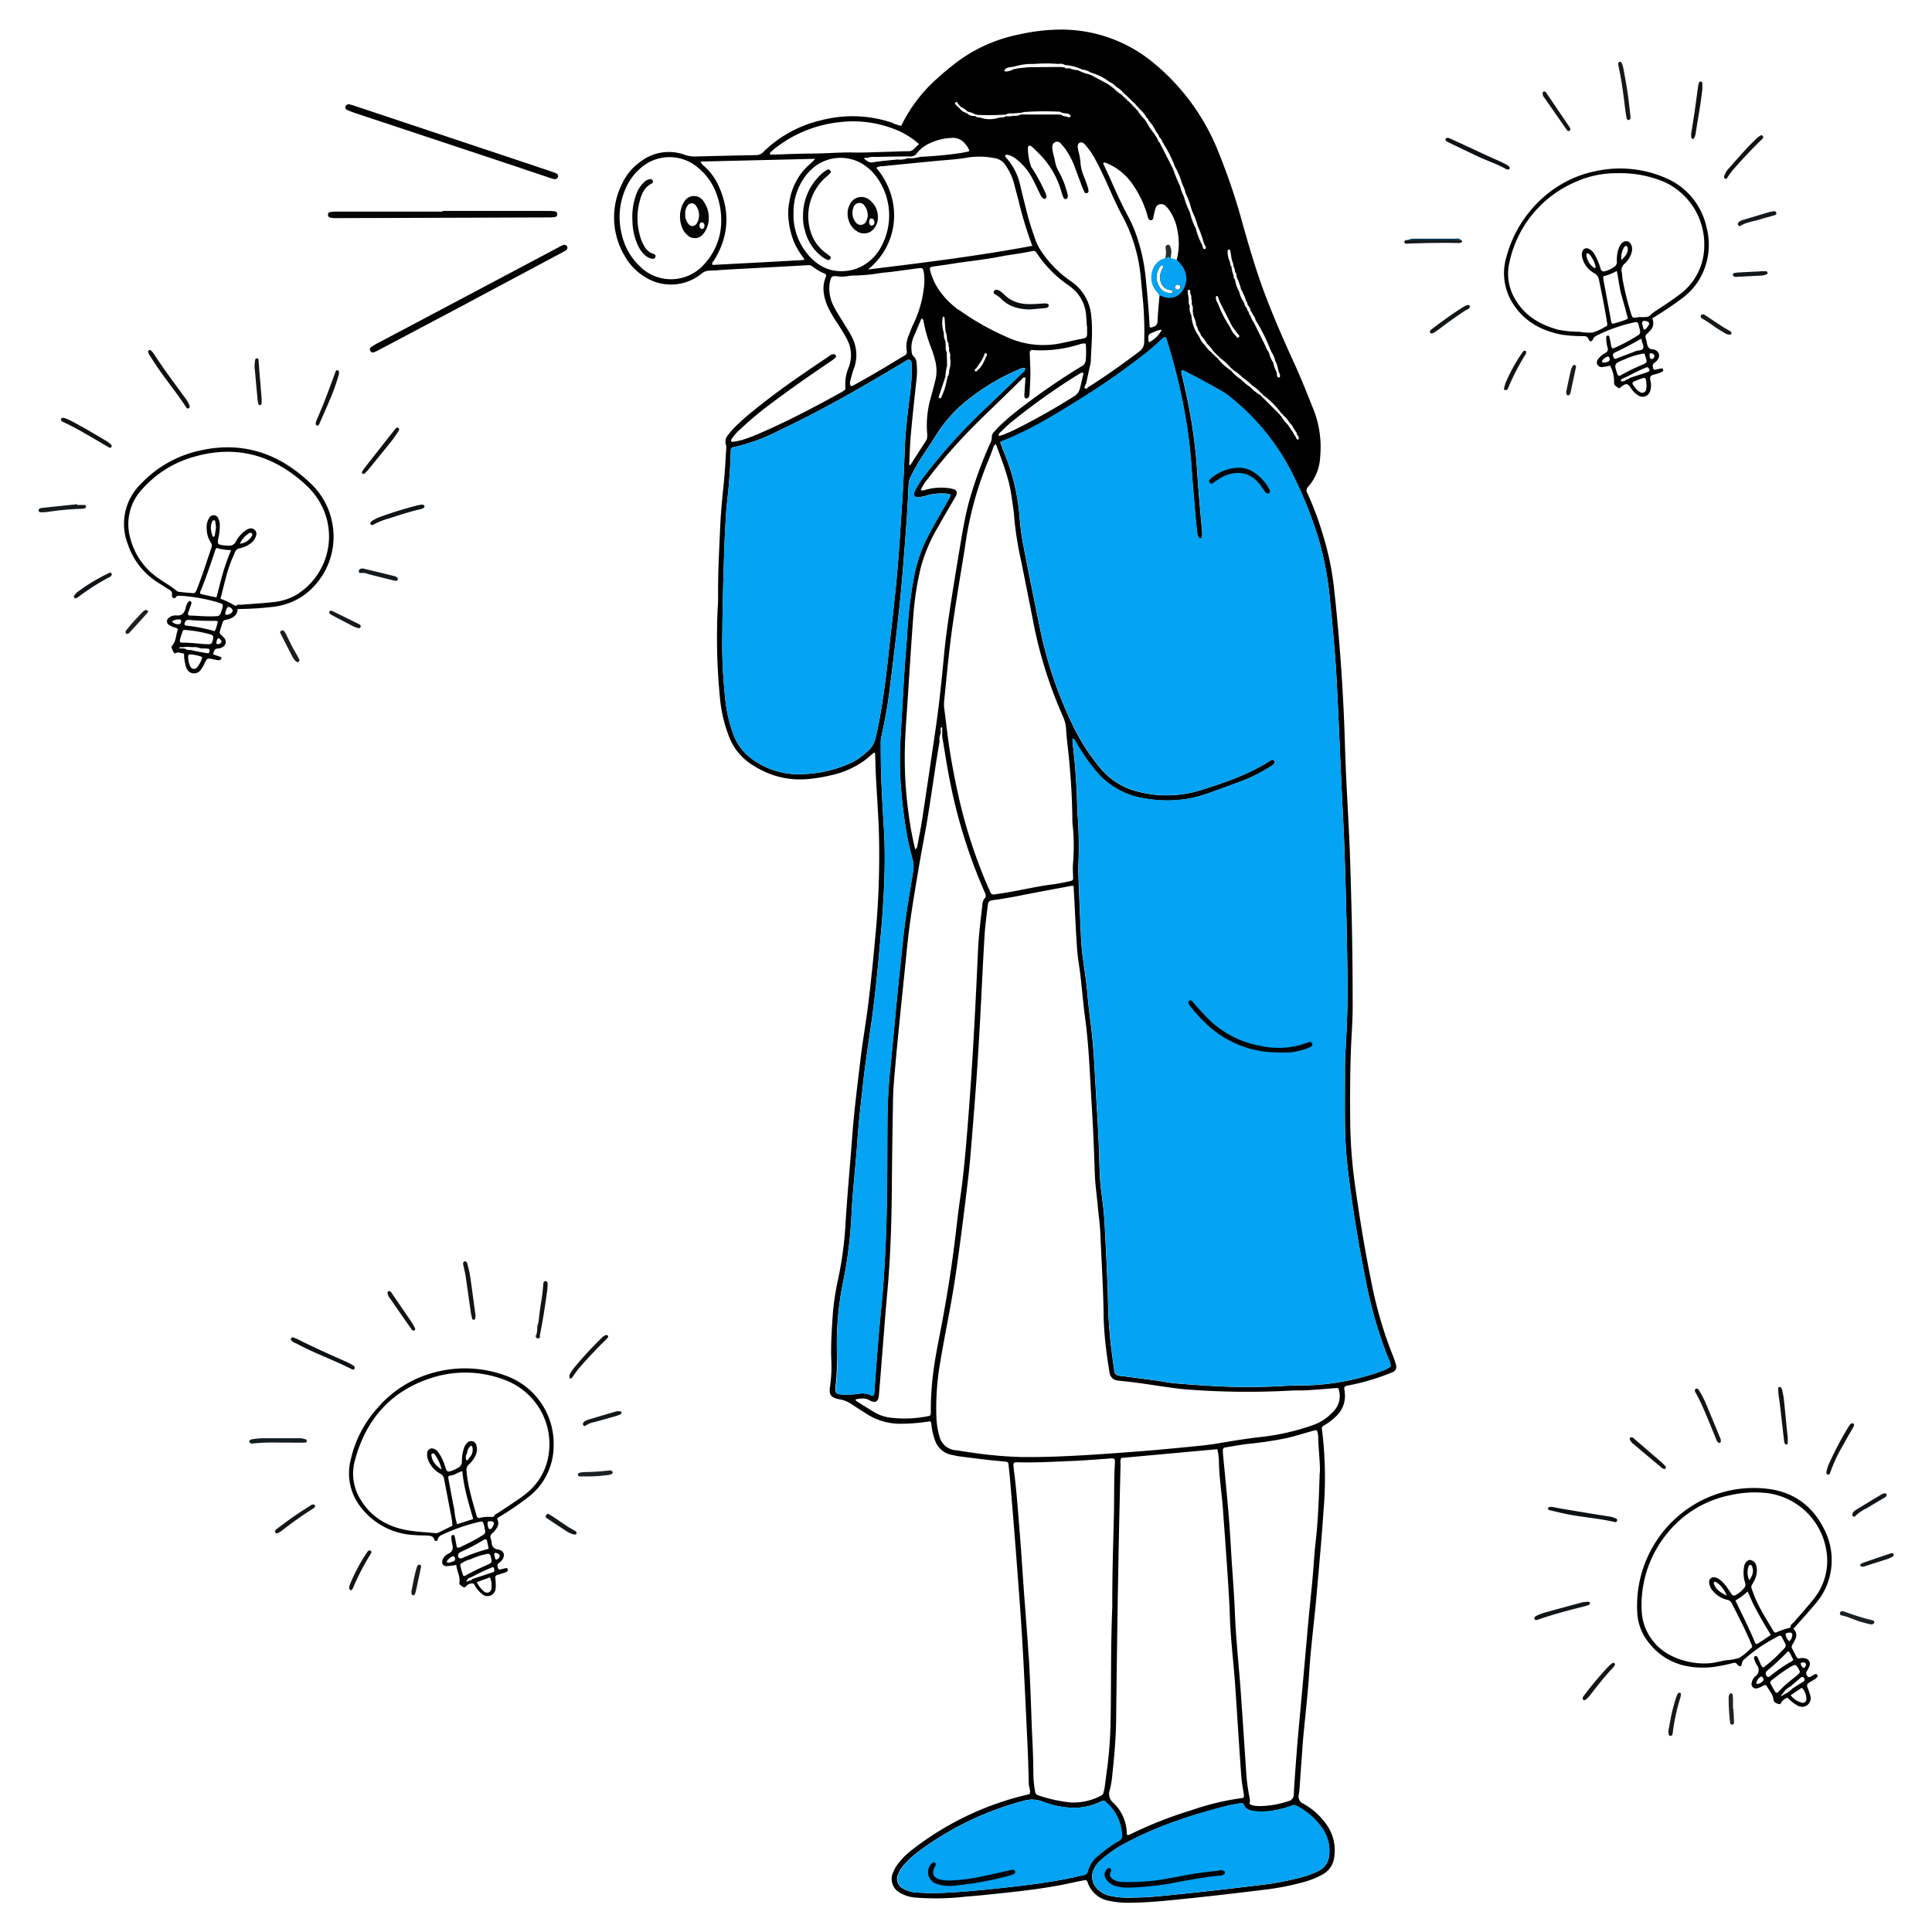 <svg id="SvgjsSvg2171" width="360" height="360" xmlns="http://www.w3.org/2000/svg" version="1.1" xmlns:xlink="http://www.w3.org/1999/xlink" xmlns:svgjs="http://svgjs.com/svgjs"><defs id="SvgjsDefs2172"></defs><g id="SvgjsG2173"><svg xmlns="http://www.w3.org/2000/svg" data-name="Layer 1" viewBox="0 0 517 516" width="360" height="360"><g data-name="finding jobs" fill="#000000" class="color000 svgShape"><path d="M373.53 364.65a20.47 20.47 0 0 0-.94-2.73A109.93 109.93 0 0 1 367 342.7c-1.73-8.51-3.15-17.08-4.34-25.68a131.74 131.74 0 0 1-1.34-16.7c-.07-6.55-.06-13.11.18-19.66.14-3.93.47-7.85.47-11.79 0-9.38-.1-18.76-.36-28.15-.16-6-.31-12-.6-18-.38-7.93-.88-15.85-1.1-23.78q-.61-21-2.91-41.89a76.49 76.49 0 0 0-3.15-14.95 82.45 82.45 0 0 0-4-10.64 1.34 1.34 0 0 1 .19-1.68 13 13 0 0 0 3.25-8.3 27.07 27.07 0 0 0-1.72-12.18c-1.65-4.16-3.29-8.33-5.15-12.4-3.1-6.77-6.08-13.58-8.63-20.58-2-5.57-3.67-11.26-5.28-17a168.45 168.45 0 0 0-6.61-19.52 58.94 58.94 0 0 0-17.19-23.45 38.61 38.61 0 0 0-24.36-8.93 51.6 51.6 0 0 0-11.69 1.31 41.31 41.31 0 0 0-15.83 6.82 72.296 72.296 0 0 0-6.1 5 40.22 40.22 0 0 0-9.56 12.63 10.57 10.57 0 0 1-2.52-.86 33.06 33.06 0 0 0-19-.61 32.51 32.51 0 0 0-15.39 8.46 2.56 2.56 0 0 1-2 .84q-8 .15-15.93.36a8.05 8.05 0 0 1-3-.41 12.37 12.37 0 0 0-11.78 1.69 14.94 14.94 0 0 0-5.13 6.12 20.1 20.1 0 0 0 .86 19.41 15.14 15.14 0 0 0 5.12 5.31 12.94 12.94 0 0 0 15.25-.7 3.52 3.52 0 0 1 2.23-.88c1.45 0 2.89-.17 4.34-.25l12.61-.68 9.09-.5a1.83 1.83 0 0 1 1.38.25 14.89 14.89 0 0 0 3.39 2 .59.59 0 0 1 .31.85c-1.13 2.68-.62 5.26.43 7.82a32.11 32.11 0 0 0 2.67 4.6c.84 1.34 1.72 2.67 2.45 4.07a9.12 9.12 0 0 1 .62 7.59 11.53 11.53 0 0 0-.94 5.66.64.64 0 0 1-.34.68c-.29.19-.58.37-.88.54-6.87 3.8-13.82 7.46-21 10.6a43.93 43.93 0 0 1-5.79 2.2 20.37 20.37 0 0 1-2.23.4c-.26 0-.45-.33-.32-.57a11.65 11.65 0 0 1 2.27-2.67 93.52 93.52 0 0 1 8.75-7.28c5.07-3.81 10.28-7.43 15.56-11a9.76 9.76 0 0 0 1.3-1 .51.51 0 0 0 0-.74.83.83 0 0 0-.54-.21 2.55 2.55 0 0 0-1.28.64c-6 4-11.88 8-17.54 12.44-2.29 1.78-4.55 3.6-6.66 5.59a22.8 22.8 0 0 0-2.65 2.9 2.62 2.62 0 0 0-.61 2.68 2.47 2.47 0 0 1 .07 1c-.21 3.17-.34 6.34-.68 9.5-.4 3.84-.78 7.69-.94 11.54-.25 5.86-.59 11.72-.56 17.59 0 1.38 0 2.76-.11 4.14a165.62 165.62 0 0 0 .57 23.57 38.58 38.58 0 0 0 2.5 10.84 15.34 15.34 0 0 0 6.41 7.62 26 26 0 0 0 4 2.08 22.64 22.64 0 0 0 10.33 1.6 39.67 39.67 0 0 0 6.32-1 23.89 23.89 0 0 0 9.54-4.28c.74-.6 1.46-1.23 2.17-1.85.4.24.31.61.32.94.06 1.73.07 3.45.17 5.17.24 4.62.56 9.23.77 13.85a227 227 0 0 1-1 30.18c-.3 3.36-.63 6.73-1 10.09-.32 3-.65 6-1.06 9-.55 4.1-1.25 8.18-1.75 12.28-.86 7.12-1.76 14.23-2.3 21.39-.61 8.12-1.38 16.22-1.85 24.35a100.16 100.16 0 0 1-2 14.12 67 67 0 0 0-1.34 9c-.25 3.93-.54 7.85-.41 11.79a37.71 37.71 0 0 1-.31 7.43c-.38 2.32.2 3.08 2.62 3.51a8 8 0 0 1 3 1.2q2.07 1.36 4.17 2.7a16.54 16.54 0 0 0 9.21 2.62 48.76 48.76 0 0 0 7.76-.66c.41.37.33.81.39 1.21a17 17 0 0 0 .9 3.81 5.87 5.87 0 0 0 4.64 4c.54.09 1.07.26 1.62.33 2.53.33 5.06.65 7.59.94 1.65.2 3.3.32 4.94.5.75.09.84.19.92.87.13 1.24.28 2.47.38 3.71.57 6.87 1.15 13.74 1.67 20.62.58 7.64 1.18 15.27 1.63 22.91.53 9 .93 17.92 1.35 26.88.18 3.72.3 7.44.38 11.17 0 .94.6 1.84.21 2.81l-2.78.69a80.08 80.08 0 0 0-28.37 14 20.72 20.72 0 0 0-3.61 3.4 10.64 10.64 0 0 0-1.73 2.8 4.22 4.22 0 0 0 2 5.63 9.81 9.81 0 0 0 3.92 1.18 70.06 70.06 0 0 0 13.43-.25c3.65-.28 7.28-.67 10.92-1.06 4.59-.49 9.17-1.06 13.72-1.88 2.37-.43 4.73-1 7.09-1.44a.7.7 0 0 1 .94.52 7.41 7.41 0 0 0 5.84 5 25.4 25.4 0 0 0 6 .48c4.84-.06 9.64-.57 14.44-1.07 7-.72 14-1.54 21-2.4a70.33 70.33 0 0 0 10.54-2.05 23.24 23.24 0 0 0 5-2 6 6 0 0 0 3.16-4.58 11.89 11.89 0 0 0-2.62-9.56 17.71 17.71 0 0 0-5.62-4.82 2.11 2.11 0 0 1-1.21-2.55 19 19 0 0 0 .23-2.26c.22-3 .42-5.92.64-8.88.12-1.65.23-3.3.39-4.95.55-5.76 1.22-11.52 1.57-17.31.14-2.34.37-4.67.6-7 .44-4.53 1-9.05 1.37-13.58.65-7.35 1.32-14.71 1.82-22.07a104.13 104.13 0 0 0-.42-21.47 1 1 0 0 1 .57-1.2 14.43 14.43 0 0 0 3-2.23 7.47 7.47 0 0 0 2.52-6.49c0-.35-.07-.69-.13-1-.09-.54.23-.75.66-.87a4.11 4.11 0 0 1 .61-.12 58.62 58.62 0 0 0 11.44-3.43 1.56 1.56 0 0 0 1.09-2.12ZM328.94 66.3a.4.4 0 0 1 .28.22c.13.74.23 1.48.35 2.22s.56 1.3.47 2a3 3 0 0 1 .47 1.58.86.86 0 0 1 .32.92.39.39 0 0 1 .07.35 16.11 16.11 0 0 1 1.23 3.41l.08.08v.09a.61.61 0 0 0 .07.28 1.28 1.28 0 0 1-.07-.28.85.85 0 0 1 .33.66 6.28 6.28 0 0 1 .84 2.08 1.9 1.9 0 0 1 .47 1.16 3 3 0 0 1 .85 1.71.88.88 0 0 1 .42.77 2.9 2.9 0 0 1 .86 1.58 46.35 46.35 0 0 1 4 8 .34.34 0 0 1 .11.32 6.92 6.92 0 0 1 1.14 2.57 6.82 6.82 0 0 1 .81 2.49.43.43 0 0 1 .1.36 5.63 5.63 0 0 1 .37.93c.11.51-.07.79-.39.71s-.45-.44-.41-.79l-.11-.68a7.62 7.62 0 0 1-.85-2.44 8.39 8.39 0 0 1-1.15-2.6.31.31 0 0 1-.1-.3 4.81 4.81 0 0 1-.86-1.59q-1.58-3.19-3.16-6.39a4.31 4.31 0 0 1-.82-1.66 2 2 0 0 1-.54-1.19.75.75 0 0 1-.38-.78 3.23 3.23 0 0 1-.85-1.66 7.44 7.44 0 0 1-1.27-2.84 9.06 9.06 0 0 1-1.1-3.06.4.4 0 0 1-.08-.35.92.92 0 0 1-.31-.89 7.57 7.57 0 0 1-.58-2.44c-.38-.32-.33-.77-.38-1.2a6 6 0 0 1-.65-3 .35.35 0 0 1 .42-.35Zm-3.35 12.42a.37.37 0 0 1 .32.15c.17.44.31.89.46 1.34l3.2 6.33a.28.28 0 0 1 .14.28l1.64 2.18c.3.23.46.52.08.77s-.5 0-.61-.27a6.11 6.11 0 0 1-1.53-2.19.32.32 0 0 1-.14-.3 29.06 29.06 0 0 1-3.23-6.3 2.78 2.78 0 0 1-.56-1.71.39.39 0 0 1 .23-.28Zm-.89 14.81a.44.44 0 0 1 .36.43.45.45 0 0 1 .41.41.5.5 0 0 1 .43.43.46.46 0 0 1 .44.37 19.35 19.35 0 0 1 3.25 3 .48.48 0 0 1 .4.4h.06a11 11 0 0 1 2.5 2 13 13 0 0 1 2.5 2.07 9.81 9.81 0 0 1 2.44 2.1.46.46 0 0 1 .39.41h.05a22.53 22.53 0 0 1 5 5 .55.55 0 0 1 .4.43 6.3 6.3 0 0 1 1.7 2 4.61 4.61 0 0 1 1.21 1.68 1.38 1.38 0 0 1 .28.4.32.32 0 0 1 .17.33.54.54 0 0 1 .29.54.35.35 0 0 1 .12.33 1.07 1.07 0 0 1 .45.81.39.39 0 0 1-.23.45.38.38 0 0 1-.32-.12c-.13-.21-.21-.45-.32-.67a.31.31 0 0 1-.12-.28.52.52 0 0 1-.35-.51 2.9 2.9 0 0 1-.27-.41L344.5 113a8.52 8.52 0 0 1-1.62-2.07v-.07a.52.52 0 0 1-.4-.42l-4.93-4.92-.45-.38a11.36 11.36 0 0 1-2.52-2.06 13.43 13.43 0 0 1-2.5-2.07 9.76 9.76 0 0 1-2.43-2.1l-.43-.38a13.47 13.47 0 0 1-3.26-3l-.42-.45a.58.58 0 0 1-.44-.45.49.49 0 0 1-.41-.41.55.55 0 0 1-.43-.39 5.6 5.6 0 0 1-1.71-1.83 5.7 5.7 0 0 1-1.55-2.2.25.25 0 0 1-.13-.28 10.05 10.05 0 0 1-2-5.09l-.12-.71a3.61 3.61 0 0 1-.35-2.35 2.17 2.17 0 0 1-.3-1.47v-.44c-.1-.65-.21-1.31-.29-2a.35.35 0 0 1 .32-.42.35.35 0 0 1 .37.36 5.82 5.82 0 0 1 0 .59 2.33 2.33 0 0 1 .29 1.46 2.54 2.54 0 0 1 .09 1.42 2.33 2.33 0 0 1 .32 1.46v.45a.49.49 0 0 0-.12.25l.12-.25c0 .37.1.74.14 1.11a10 10 0 0 1 .8 2.77.55.55 0 0 0 0 .26 1 1 0 0 1 0-.26.79.79 0 0 1 .31.65.25.25 0 0 1 .09.3 1.88 1.88 0 0 0 .29.52.28.28 0 0 1 .13.32.56.56 0 0 1 .29.53.33.33 0 0 1 .15.31 10 10 0 0 1 1.6 2.19 9.28 9.28 0 0 1 1.7 2.05Zm-55.9-75.3c.52-.71 1.32-.72 2.08-.82l.64-.12a15.67 15.67 0 0 1 5.09-.67 41.38 41.38 0 0 1 6.68 0 2.2 2.2 0 0 1 1.69.28 12.42 12.42 0 0 1 4.62 1.22 4.79 4.79 0 0 1 2.4.88.36.36 0 0 1 .37.07 14.48 14.48 0 0 1 4.6 2.41 4.3 4.3 0 0 1 1.69 1.23 6.22 6.22 0 0 1 2 1.71.47.47 0 0 1 .39.41.52.52 0 0 1 .46.42.47.47 0 0 1 .44.41.45.45 0 0 1 .42.4.44.44 0 0 1 .41.41.45.45 0 0 1 .42.42 1.3 1.3 0 0 1 .8.82.45.45 0 0 1 .4.44.55.55 0 0 1 .43.41 8.35 8.35 0 0 1 2.02 2.44 1.07 1.07 0 0 1 .5.72 10.21 10.21 0 0 1 2 3 3.89 3.89 0 0 1 .91 1.52 2.31 2.31 0 0 1 .82 1.32.48.48 0 0 1 .3.47 29.64 29.64 0 0 1 3 6 20.84 20.84 0 0 1 2 4.77 8.69 8.69 0 0 1 .89 2.42 20.63 20.63 0 0 1 1.55 4.23.33.33 0 0 1 .09.35 21.2 21.2 0 0 1 1.6 4.18 28.23 28.23 0 0 1 1.63 4.57.44.44 0 0 1 .12.35 3.43 3.43 0 0 1 .37.64c.08.24.08.54-.25.6s-.45-.16-.49-.44l-.18-.64a18.49 18.49 0 0 1-1.71-4.41 17.07 17.07 0 0 1-1.5-4 .37.37 0 0 1-.09-.35 21.55 21.55 0 0 1-1.59-4.18 10.78 10.78 0 0 1-1-2.74 41.93 41.93 0 0 1-1.93-4.71l-3.57-7a1.46 1.46 0 0 1-.52-.9l-1-1.6a15 15 0 0 1-2-3l-.51-.73a12.8 12.8 0 0 1-2-2.56v.02a.49.49 0 0 1-.4-.43.55.55 0 0 1-.41-.43.68.68 0 0 1-.5-.55.5.5 0 0 1-.42-.41.53.53 0 0 1-.42-.42 1 1 0 0 1-.67-.63.51.51 0 0 1-.42-.41.43.43 0 0 1-.42-.38.6.6 0 0 1-.48-.39 9.84 9.84 0 0 1-2.11-1.7L296.48 22l-4.59-2.46a.33.33 0 0 1-.34-.13 12.14 12.14 0 0 1-3.13-1.15 5.23 5.23 0 0 1-2.16-.48h-.61a.67.67 0 0 1-.76-.23l-1.1-.13h-.52l-8 .06-2.77.3-1.19.21a5.16 5.16 0 0 1-2.09.65 1.72 1.72 0 0 1-.4-.31l.4.31c-.28-.03-.52-.01-.42-.41Zm41.67 58.33a5 5 0 0 1-1-2.88 5.42 5.42 0 0 1 1.08-3 .6.6 0 0 1 .52-.18c.31.11.32.39.15.66a5.43 5.43 0 0 0-.74 1.91 3.75 3.75 0 0 0 .35 2.4 2.79 2.79 0 0 0 1.81 1.53 9.89 9.89 0 0 1 1 .28.41.41 0 0 1 .16.33.37.37 0 0 1-.23.27 3.19 3.19 0 0 1-3.1-1.32Zm.37 11.23a7 7 0 0 1-3.44 3.31c-.32-2.53.11-2.13 1.69-2.88a10.39 10.39 0 0 1 1.36-.47 1.36 1.36 0 0 1 .39.04Zm2.29-19.53c-.23-.62 0-1.34-.51-2.09a5 5 0 0 1-.7 2.69c-3.79 2.63-4.16 4.39-1.8 8.54a1.14 1.14 0 0 1 .17 1.15c-.19 2.26-.43 4.52-.54 6.79a1.53 1.53 0 0 1-1.24 1.66l-.55.17c-.4-.12-.32-.43-.34-.67-.23-4.34-.63-8.65-1.07-13a49.05 49.05 0 0 0-2.07-9.88 34.8 34.8 0 0 0-2.63-6.27c-1.57-2.91-2.93-5.91-4.27-8.93-.77-1.75-1.6-3.48-2.38-5.2.26-.32.53-.22.78-.12a15.53 15.53 0 0 1 7 5.58A27.39 27.39 0 0 1 307 57a8.57 8.57 0 0 0 .31 1 .68.68 0 0 0 .65.42.58.58 0 0 0 .61-.45c.11-.47.18-.94.3-1.41.24-.92.34-2.09 1.37-2.37 1.25-.34 2 .68 2.67 1.56a13.69 13.69 0 0 1 2.19 5.52 17.19 17.19 0 0 1-.22 7.78c-.88.39-1.37-.05-1.75-.79Zm-22 34.85c-.16.31-.4.54-.74.32s-.12-.48-.05-.72a1.87 1.87 0 0 1 .28-.49l1.09-5a6.06 6.06 0 0 0 .18-1c.14-4.06.59-8.1.12-12.18a12.37 12.37 0 0 0-5.46-9.29 29.94 29.94 0 0 1-7.82-7.89 13.67 13.67 0 0 1-1.62-3.1c-.84-2.41-1.67-4.81-2.28-7.29S273.55 51.49 273 49a16.46 16.46 0 0 0-3.87-7.43 1.42 1.42 0 0 1-.18-.39c.29-.44.72-.25 1.06-.16a5.57 5.57 0 0 1 2 1.1 15.86 15.86 0 0 1 4.3 5.23c.71 1.34 1.35 2.72 2 4.07a2.37 2.37 0 0 0 1 1.26.54.54 0 0 0 .39 0c.15-.11.35-.3.34-.45a2.66 2.66 0 0 0-.24-1 50 50 0 0 0-3.61-6.73 1.77 1.77 0 0 1-.24-.34 15 15 0 0 1-.88-5.05c0-.62.51-.83 1-.41s1.19 1.13 1.78 1.71a23.42 23.42 0 0 1 6.28 10.76 6.67 6.67 0 0 0 .53 1.34.64.64 0 0 0 .52.28.6.6 0 0 0 .54-.53 1.55 1.55 0 0 0 0-.61 25.11 25.11 0 0 0-2.25-6 8.64 8.64 0 0 1-1.17-3.06c-.15-.88-.42-1.74-.6-2.61a4.62 4.62 0 0 1-.11-1.23 1.31 1.31 0 0 1 .9-1.26 1.17 1.17 0 0 1 1.31.36 11.66 11.66 0 0 1 1.08 1.25 19.71 19.71 0 0 1 2.57 4.7c.71 1.86 1.4 3.74 2.1 5.61a14.38 14.38 0 0 0 .66 1.51.55.55 0 0 0 .71.24.58.58 0 0 0 .36-.66 5.51 5.51 0 0 0-.28-1.2c-.31-.92-.65-1.82-1-2.72a11 11 0 0 1-.88-3.77 16.94 16.94 0 0 0-.57-3c-.15-.75-.36-1.74.34-2.09.88-.45 1.45.49 2 1.1a20.17 20.17 0 0 1 2.36 3.63c1.54 2.85 2.85 5.81 4.16 8.77 1 2.21 2 4.37 3.17 6.5a42.71 42.71 0 0 1 4.68 16c.24 2.33.43 4.67.67 7a100.58 100.58 0 0 1 .27 10.12 3.2 3.2 0 0 1-1.41 2.78c-4.4 3.33-8.89 6.52-13.55 9.47Zm-4 130.66c.1 1.3.08 1.35-1.25 1.63-1.55.33-3.11.64-4.68.83-3.76.47-7.45 1.38-11.18 2-1.28.23-2.58.42-3.87.61a.94.94 0 0 1-1.15-.62c-.31-.77-.69-1.51-1-2.27a136.49 136.49 0 0 1-7.67-24.18c-1.08-4.92-2-9.85-2.67-14.85-.33-2.67-.67-5.33-1-8a8.9 8.9 0 0 1 0-1.86c.52-5.14 1-10.29 1.62-15.42.48-4 1.09-7.92 1.7-11.87.75-4.84 1.59-9.66 2.34-14.49a92.27 92.27 0 0 1 6.12-22.47c.49-1.13.9-2.31 1.33-3.47a1.61 1.61 0 0 1 .74-1c1.61 4.44 3.39 8.78 4.09 13.45.33 2.25.7 4.5.86 6.77a91.13 91.13 0 0 0 1.78 11q1.69 8.29 3.31 16.62a116.89 116.89 0 0 0 7.87 25 9.77 9.77 0 0 1 .88 3.57c.07 1.58.27 3.16.44 4.73.7 6.24 1.13 12.5 1.22 18.78 0 .76 0 1.52.11 2.27a54.31 54.31 0 0 1 .06 10.12 18.88 18.88 0 0 0 .04 3.12Zm2.26-136.23a180.22 180.22 0 0 0-15.21 10.36A72.57 72.57 0 0 0 268 113c-.7.66-1.36 1.37-2 2.1a1.77 1.77 0 0 0-.59 1.28 3.91 3.91 0 0 1-.55 2 113.38 113.38 0 0 0-5.76 16.13c-.79 3.15-1.38 6.33-1.91 9.52-1.1 6.53-2.18 13.06-3.16 19.6-.58 3.89-1.1 7.78-1.46 11.7-.64 6.73-1.34 13.45-2.33 20.13-1.16 7.78-2.28 15.55-3.47 23.32-.36 2.39-.86 4.75-1.3 7.12a1 1 0 0 1-.57.86 89.12 89.12 0 0 1-1.79-9.71 109.65 109.65 0 0 1-.84-20.65c.1-2.41.3-4.81.46-7.22.55-8.33 1.05-16.66 1.68-25a81.17 81.17 0 0 1 2-12.86 43.58 43.58 0 0 1 4.72-11c1.41-2.53 2.88-5 4.33-7.52a7.28 7.28 0 0 0 .4-.72q.62-1.42-1-1.77a15.12 15.12 0 0 0-7.17.26 1.71 1.71 0 0 1-1.31.08 11.86 11.86 0 0 1 1.82-2.91q4.06-5.36 8.63-10.31c2.48-2.69 5.07-5.27 7.7-7.8 2.94-2.82 5.84-5.68 8.76-8.51.28-.27.47-.73 1.13-.58-.09 1.33-.19 2.67-.26 4a5.61 5.61 0 0 0 0 1.23.64.64 0 0 0 .47.36.71.71 0 0 0 .53-.21 1.61 1.61 0 0 0 .35-1.16c.1-1.79.22-3.58.22-5.37s-.12-3.58-.17-5.37c0-.66.21-.9.85-.84a33.9 33.9 0 0 0 12.45-1.53 3.26 3.26 0 0 1 1.69-.19 24.58 24.58 0 0 1 0 4.29 2.06 2.06 0 0 1-1.12 1.79Zm.48 2.16c-.29 1.27-.57 2.54-.9 3.8a3.27 3.27 0 0 1-1.57 2.06 177.44 177.44 0 0 1-16 9c-1 .48-2 .89-3 1.3a10.17 10.17 0 0 1-1.15.29 1 1 0 0 1 .47-1c.95-.9 1.87-1.83 2.88-2.66a173.72 173.72 0 0 1 17.78-12.68c.41-.25.84-.46 1.2-.66a.46.46 0 0 1 .33.55Zm-26.48-5.3a.38.38 0 0 1 .53-.35.55.55 0 0 1 .18.45 1.23 1.23 0 0 1-.26.49l-.27.69a.72.72 0 0 1-.2.36 5.91 5.91 0 0 1-1.73 2.48 1.55 1.55 0 0 1-.24.27.36.36 0 0 1-.5 0c-.18-.17 0-.34.06-.48a1.11 1.11 0 0 1 .28-.24l1.4-2.07.3-.48a.35.35 0 0 1 .15-.35c.09-.17.17-.34.25-.51a.27.27 0 0 1 .09-.26Zm-6.92-12a23 23 0 0 1-4.47-4.3 17.08 17.08 0 0 1-3.11-6.25c-.18-.65 0-.88.64-1 2.25-.32 4.5-.62 6.75-1 3.75-.53 7.53-.94 11.24-1.67 3-.59 6-.86 8.95-1.55a.65.65 0 0 1 .71.29c.21.27.41.54.61.83a31.36 31.36 0 0 0 8 8 15.32 15.32 0 0 1 1.61 1.28 10.36 10.36 0 0 1 3.25 6.95c.09 1 .13 1.93.2 2.89h.06v1.45c0 1.4 0 1.58-1.55 1.87-2.09.38-4.15.93-6.26 1.31a23.32 23.32 0 0 1-13.9-1.91 71.4 71.4 0 0 1-12.69-7.23Zm-3.45 17.41a13.22 13.22 0 0 1 .42-2.49l-.09-3.54a2.49 2.49 0 0 1-.28-1.42v-.43l-.07-1.15a3.45 3.45 0 0 1-.4-2.11 8.49 8.49 0 0 1-.34-4.24c0-.08.19-.22.23-.2s.25.17.26.26c.1 1.23.18 2.46.27 3.69a5.45 5.45 0 0 1 .4 2.07l.12.7a1 1 0 0 1 .27 1 2.6 2.6 0 0 1 .12 1.41 2.83 2.83 0 0 1 .31 1.89 6.78 6.78 0 0 1-.28 3.46 2.26 2.26 0 0 1-.41 1.63c0 .23-.09.47-.14.7a19 19 0 0 1-1.57 4.87.23.23 0 0 1-.33.15c-.2-.07-.39-.15-.3-.42l1.82-5.46a.39.39 0 0 1 .03-.41Zm-4.91 16.16a2.38 2.38 0 0 1-.48 1.72l-4 6.22h-.34c.14-2.66.2-5.33.44-8 .46-5.07 1-10.13 1.56-15.2a18.34 18.34 0 0 0 0-3.92 2.6 2.6 0 0 0-.75-1.87 1.71 1.71 0 0 1-.57-1.26 7.34 7.34 0 0 1 .45-3.85c.74-1.7 1.45-3.41 2.18-5.13a1.13 1.13 0 0 1 .56.92 38.9 38.9 0 0 0 2 6.93 27 27 0 0 1 1.16 3.74 10.72 10.72 0 0 1 0 4.91c-.37 1.47-.75 2.93-1.15 4.39a26.63 26.63 0 0 0-1.02 10.36Zm-15.82-44.36c8.59-7 9.15-19 2.21-27.19A2.26 2.26 0 0 1 236 44c4.66-.48 9.33-.93 14-1.39 3.09-.31 6.21-.43 9.25-1a20.75 20.75 0 0 1 6.77.19 4.22 4.22 0 0 1 3.15 2.07 15.62 15.62 0 0 1 2.17 4.66c.37 1.54.82 3.06 1.21 4.59a98 98 0 0 0 3.7 12.16c-14.49 2.72-29.05 4.51-43.96 6.33Zm83 4.08a.66.66 0 0 1 .58.74.79.79 0 0 1-.87.57.73.73 0 0 1-.59-.74.72.72 0 0 1 .85-.57Zm-59.62-48.76c.36-.27.59-.05.68.33.27.29.53.58.8.86a5.44 5.44 0 0 1 1.72 1.2.45.45 0 0 1 .36.14 4.5 4.5 0 0 1 1.7.64l.77.15a66.65 66.65 0 0 0 7.48-.09 2.24 2.24 0 0 1 1.64-.29l2.44-.19a5.55 5.55 0 0 1 1-.22 80.37 80.37 0 0 1 8.78-.09 1.79 1.79 0 0 1 1.16.31l1.14.19a1.57 1.57 0 0 1 1.1.46.4.4 0 0 1 0 .37c0 .09-.19.15-.31.2a.23.23 0 0 1-.2 0c-.61-.31-1.37-.22-1.94-.67l-.65-.08H273.1a2.82 2.82 0 0 1-1.85.31 5.2 5.2 0 0 1-2.08.12c-.6.5-1.37.26-2 .45a7.54 7.54 0 0 1-4.65 0c-.47-.14-1 0-1.42-.42l-.52-.07a2.35 2.35 0 0 1-1.83-.75.26.26 0 0 1-.28-.11 3.21 3.21 0 0 1-1.72-1.24.51.51 0 0 1-.39-.43c-.24 0-.33-.18-.41-.37a.69.69 0 0 1-.17-.1c-.2-.15-.38-.41-.11-.61Zm-1 9.47a4.09 4.09 0 0 1 3.61 1.6 5 5 0 0 1 1.14 1.93c-1.59.58-7.71 1.29-13.2 1.54a8.36 8.36 0 0 1-3.33.35 5.54 5.54 0 0 1-2.79.36l.06-.11s0 .07-.06.11c-2.17.24-4.35.39-6.5.76-1.07.18-1.63-.41-2.3-.94-.1-.07 0-.27.2-.28a5.87 5.87 0 0 1 .59.05 4.11 4.11 0 0 1 2-.27c3-.07 6-.11 9.08-.15a2.41 2.41 0 0 0 1.92-.5 8.92 8.92 0 0 1 3.8-3.05 15 15 0 0 1 5.79-1.4Zm-48.54 3.9c.51-.46 1-.93 1.57-1.35a33.73 33.73 0 0 1 16.87-6.75A30.42 30.42 0 0 1 239 33.92a21.38 21.38 0 0 1 6.92 4.13c-.53.52-.94.88-1.3 1.28a2 2 0 0 1-1.47.64c-1.93 0-3.86.12-5.79.16-3 .08-6.07.24-9.1.18-3.59-.08-7.17.27-10.75.28s-7.17.18-10.76.29a2.8 2.8 0 0 0-.41 0c-.17 0-.29 0-.3-.22a.53.53 0 0 1 .1-.36Zm-17.86 30.09a11.81 11.81 0 0 1-17.18.25 16.88 16.88 0 0 1-4.78-8.74 18.75 18.75 0 0 1 1.45-12.67 14.8 14.8 0 0 1 3.33-4.44 11.69 11.69 0 0 1 15.32-.73 15.92 15.92 0 0 1 5.29 7.24 20.38 20.38 0 0 1 1.3 7.51 17 17 0 0 1-4.73 11.58ZM215.13 69a.3.3 0 0 1-.16.08c-8.11.48-16.22.89-24.28 1.31-.31-.64.16-.88.36-1.19 4.19-6.72 4.35-13.62.92-20.67a16.2 16.2 0 0 0-3.49-4.53 2.72 2.72 0 0 1-1-1.27l30.68-.73a19.88 19.88 0 0 1-2.09 2 24 24 0 0 0-1.76 2 18.31 18.31 0 0 0-1.49 2.48 16.78 16.78 0 0 0-1 2.48 19.35 19.35 0 0 0-.6 2.61 15.67 15.67 0 0 0-.12 5.35 19.64 19.64 0 0 0 .49 2.63 20 20 0 0 0 .91 2.74 18.63 18.63 0 0 0 1.25 2.38c.46.75 1 1.46 1.49 2.17a1.1 1.1 0 0 1-.11.16Zm.86-1.64a16.32 16.32 0 0 1-3.64-10.88 16.07 16.07 0 0 1 3.34-10.08 14.2 14.2 0 0 1 2.5-2.46 11.39 11.39 0 0 1 12.46-.66 13.39 13.39 0 0 1 4.52 4.46 17.4 17.4 0 0 1 .83 17.39 12.48 12.48 0 0 1-4.17 4.87 11.14 11.14 0 0 1-5.35 2c-4.48.46-7.79-1.36-10.48-4.62Zm11.53 34.09c.3-1.13.57-2.27 1-3.37a10.34 10.34 0 0 0-.56-8.4c-.71-1.41-1.59-2.73-2.41-4.09-.71-1.18-1.49-2.31-2.13-3.53a10.77 10.77 0 0 1-1.48-4.68 9 9 0 0 1 .11-2.26c.37-1.71.52-1.86 2.19-1.66a9.55 9.55 0 0 0 2.67-.08 9.21 9.21 0 0 1 1.65-.15 45.43 45.43 0 0 0 7-.66c1.09-.15 2.19-.22 3.28-.36 2.32-.3 4.64-.63 6.95-.93 1-.13 1.24 0 1.4 1a14.34 14.34 0 0 1 0 4.53 30.47 30.47 0 0 1-2.62 9.09c-.51 1-.92 2.14-1.35 3.23a7.5 7.5 0 0 0-.59 4.23 1 1 0 0 1-.48 1.22c-4.66 2.8-9.3 5.63-14.08 8.21a1.08 1.08 0 0 1-.41 0 1.79 1.79 0 0 1-.14-1.32Zm7.71 91.22c-.29 1.56-.66 3.1-1 4.65a6.78 6.78 0 0 1-2.41 3.52 16 16 0 0 1-4.65 3.06 33.39 33.39 0 0 1-15.12 2.73 21 21 0 0 1-10.9-4.09 13.91 13.91 0 0 1-4.83-6.33 37.41 37.41 0 0 1-2.1-8.41 138.18 138.18 0 0 1-.91-19.82c0-3.18.1-6.35.16-9.52.18-7.31.38-14.62.85-21.92.14-2.13.44-4.25.63-6.38s.32-4 .45-6c.08-1.37.11-2.75.16-4.13a.79.79 0 0 1 .7-.86 50.62 50.62 0 0 0 12.21-4.45c11-5.21 21.52-11.21 31.93-17.45.77-.46 1.54-.93 2.32-1.37a.74.74 0 0 1 1.18.62 16.56 16.56 0 0 1 .1 1.86 61.82 61.82 0 0 1-.66 8c-.45 4-1 7.93-1.16 11.94-.24 5.51-.44 11-.82 16.53-.45 6.6-.83 13.21-1.45 19.81s-1.41 13-2.11 19.53c-.65 6.25-1.45 12.4-2.57 18.5Zm-9.75 180c-1.83-.06-2.07-.46-1.91-2.13a50.56 50.56 0 0 0 .4-6.4v-2.48a83.29 83.29 0 0 1 1.47-18.31 118.78 118.78 0 0 0 2.44-19.27c.19-4.2.64-8.39 1-12.58.18-2.2.4-4.39.54-6.6.34-5.3 1-10.57 1.57-15.84.81-7.2 2.06-14.34 2.92-21.52.54-4.52 1-9.05 1.39-13.58s.87-9.07 1.07-13.62a163.68 163.68 0 0 0 .27-17.16c-.3-5-.61-10.06-.81-15.09-.14-3.38-.13-6.76-.15-10.14a7.62 7.62 0 0 1 .23-1.63 127.89 127.89 0 0 0 2.3-13.44c.8-6.51 1.59-13 2.32-19.52.4-3.49.68-7 1-10.5q.6-7.32 1.12-14.65c.2-3 .35-5.92.49-8.88a5.68 5.68 0 0 1 .59-2.37 53.41 53.41 0 0 1 3.31-5.72q1.68-2.49 3.26-5a37.23 37.23 0 0 1 9.59-10.46 57.65 57.65 0 0 1 12.65-7.38 3.34 3.34 0 0 1 1.74-.46c.17.86-.59 1.15-1 1.59q-4.89 4.77-9.84 9.47a149.88 149.88 0 0 0-15.94 17.65 23 23 0 0 0-2.75 4.36c-.45 1 0 1.68 1.1 1.54a19.47 19.47 0 0 0 2.62-.59 14.56 14.56 0 0 1 5.34-.31c.42 0 .63.36.45.69-.29.55-.62 1.08-.92 1.62-1.73 3.14-3.58 6.21-5.21 9.4a39.53 39.53 0 0 0-3.64 10.95 119 119 0 0 0-1.72 14.58c-.2 3.3-.53 6.6-.74 9.9-.38 6.06-.7 12.12-1.06 18.18a95.19 95.19 0 0 0 0 11.58c.26 4.07.72 8.1 1.34 12.13a71.33 71.33 0 0 0 1.87 8.68 7.39 7.39 0 0 1 .18 3.27c-.6 3.67-1.23 7.34-1.78 11q-.6 4-1 8-.83 7.61-1.57 15.22c-.35 3.5-.65 7-1 10.51-.29 3.09-.57 6.18-.89 9.27-.45 4.39-.61 8.8-.65 13.22-.06 8.21 0 16.42-.22 24.63-.12 5.79-.41 11.59-.79 17.37-.37 5.43-1 10.85-1.44 16.28-.37 4.33-.66 8.66-1 13 0 .42-.05.83-.09 1.24-.07.56-.36.77-.83.52a5.37 5.37 0 0 0-3.42-.41 25.81 25.81 0 0 1-4.2.23Zm24.52-7.78a82.45 82.45 0 0 0-.92 12.16 2.19 2.19 0 0 1-.22 1.31 31.93 31.93 0 0 1-11 .45 10.93 10.93 0 0 1-4-1.48c-1.6-.94-3.17-1.95-4.74-2.94-.09-.05-.1-.21-.2-.42 1.37-.26 2.69-.48 3.95.35a2.43 2.43 0 0 0 .77.27 1.09 1.09 0 0 0 1.33-.7 5.57 5.57 0 0 0 .26-1.41c.6-7.35 1.17-14.71 1.76-22.06.26-3.16.58-6.32.81-9.48.53-7.36.77-14.74.84-22.12q.1-12.72.34-25.44c.06-2.83.34-5.65.58-8.46.33-3.85.72-7.69 1.1-11.53.3-3.09.62-6.18.94-9.26.35-3.5.73-7 1.07-10.49.44-4.54 1.06-9 1.79-13.53q.94-5.82 1.95-11.62c.58-3.32 1.26-6.63 1.8-10 .83-5.11 1.57-10.22 2.35-15.33.28-1.77.58-3.53.87-5.3a3.48 3.48 0 0 1 .3-2.11v-.83a2.26 2.26 0 0 1 0-.58c0-.11.15-.2.23-.3a1.46 1.46 0 0 1 .18.35 3.84 3.84 0 0 1 0 .59v1.65c.68 4 1.27 8 2.08 12a141.27 141.27 0 0 0 9.24 29.52c.3.66.57 1.21-.05 1.86a2.93 2.93 0 0 0-.54 1.75c-.47 4.11-1 8.21-1.17 12.35-.39 8.68-.81 17.36-1.32 26q-.69 11.56-1.63 23.11c-.48 5.77-1 11.54-1.86 17.27-.53 3.69-.92 7.39-1.38 11.09-.83 6.77-1.89 13.51-3.12 20.22-.78 4.41-1.75 8.72-2.39 13.09Zm25.27 78c-.41-6.75-1-13.48-1.46-20.23-.33-4.6-.6-9.22-1-13.82-.44-5.36-.79-10.73-1.52-16.07 0-.41-.08-.82-.1-1.23s.14-.71.71-.74h.42c4.9.15 9.79-.16 14.68-.35 3.24-.13 6.47-.42 9.71-.63.27 0 .55-.07.82-.08.57 0 .79.15.82.66v.62c-.29 4.62-.16 9.24-.27 13.86-.19 8.14-.48 16.28-.43 24.54-.44 10.22-.27 20.57-.46 30.92a110.82 110.82 0 0 1-1 13c-.2 1.51-.38 3-.59 4.51-.06.41-.2.81-.27 1.21a1.42 1.42 0 0 1-.87 1.05 15.84 15.84 0 0 1-8 1.72 38.45 38.45 0 0 1-8.66-1.92 1.12 1.12 0 0 1-.82-1.06 33.32 33.32 0 0 1-.45-4.11c0-4.14-.19-8.28-.4-12.41-.23-6.53-.44-13.01-.83-19.48Zm24.76-53.24 25.72-2.35a15.06 15.06 0 0 1 .44 3.58c.09 4.42.84 8.79 1.12 13.19.18 2.75.41 5.5.6 8.26.25 3.57.51 7.15.73 10.73.18 2.89.37 5.78.46 8.68.16 5.31.76 10.59 1.21 15.88.19 2.13.31 4.26.46 6.4.46 6.95.9 13.9 1.4 20.85.12 1.64.45 3.27.69 4.91.08.59-.06.84-.54.89a67.71 67.71 0 0 0-13.24 3.16 109.82 109.82 0 0 0-16.51 6.48c-.24.12-.49.21-.66.28-.51-.12-.38-.46-.39-.69A11.53 11.53 0 0 0 298 482a3.11 3.11 0 0 1-1-3.59 24.47 24.47 0 0 0 .68-4.28c.53-4.87.95-9.74 1-14.65q.22-20.28.58-40.56c.15-9.25.39-18.49.6-27.73a2.48 2.48 0 0 1 .2-1.58Zm-9 110.64a1.28 1.28 0 0 1-1.14 1c-2.15.46-4.3 1-6.47 1.35-5.5 1-11 1.62-16.6 2.21-5.35.57-10.7 1.09-16.91 1.27-1 0-2.75-.08-4.55-.16a8.26 8.26 0 0 1-3.56-1 2.93 2.93 0 0 1-1.43-4 9.31 9.31 0 0 1 1.81-2.75 22.21 22.21 0 0 1 3.2-2.93 81.68 81.68 0 0 1 28.64-13.91 7.83 7.83 0 0 1 4.83.17 24.23 24.23 0 0 0 8.26 1.72 16.45 16.45 0 0 0 7.21-1.55c1-.5 1.16-.44 2 .39a12.35 12.35 0 0 1 3.73 7c.05.41.09.82.14 1.23a1.69 1.69 0 0 1-.95 1.87 27.57 27.57 0 0 0-2.61 1.68c-.95.68-1.88 1.4-2.77 2.15a7.71 7.71 0 0 0-2.79 4.22Zm63.24-10.8a10.22 10.22 0 0 1 1.4 6.36 5 5 0 0 1-2.81 4.29 23.49 23.49 0 0 1-4.63 1.73 75.89 75.89 0 0 1-10.76 2.05c-7 .84-14 1.67-20.95 2.37-4.39.44-8.78 1-13.2 1a23.11 23.11 0 0 1-6.37-.48 6.52 6.52 0 0 1-3.76-2.38 4.46 4.46 0 0 1-.5-4.69 7 7 0 0 1 1.85-2.45 33.36 33.36 0 0 1 6.62-4.57 95.68 95.68 0 0 1 14.23-6.13c4.16-1.48 8.41-2.65 12.67-3.78 1.26-.33 2.56-.52 3.85-.74a.78.78 0 0 1 1 .52c.39 1 1.31 1.32 2.29 1.52a17 17 0 0 0 6.16-.23 22.25 22.25 0 0 0 4.38-1.22 1.23 1.23 0 0 1 1.16.08 18.87 18.87 0 0 1 7.41 6.71Zm-1.12-95.8c-.22 6.84-.42 12.56-1.07 18.26-.39 3.43-.56 6.87-.88 10.31-.33 3.64-.73 7.27-1.07 10.91-.37 4.05-.71 8.1-1.08 12.16q-.73 8.13-1.48 16.27c-.17 1.93-.35 3.85-.5 5.77-.31 4.06-.63 8.12-.85 12.18a1.82 1.82 0 0 1-1.45 1.93 25 25 0 0 1-7.71 1.33 12.74 12.74 0 0 1-1.85-.18 1.71 1.71 0 0 1-.72-.37c-.26-.22 0-.5 0-.75a6.93 6.93 0 0 0-.12-1 50.82 50.82 0 0 1-.93-7.38c-.48-7.16-.94-14.32-1.46-21.47-.29-4.06-.7-8.11-1-12.16-.2-2.48-.38-5-.48-7.44-.23-6.27-.79-12.53-1.14-18.79q-.36-6.3-.94-12.59t-1.18-12.35v-.62a.72.72 0 0 1 .65-.88c1.83-.3 3.67-.63 5.51-.89a99.25 99.25 0 0 0 11.24-1.68c2.4-.6 4.77-1.34 7.15-2 .39-.11.68 0 .76.4a7.5 7.5 0 0 1 .2 1.23c.05 3.58.58 7.22.44 9.76Zm3.45-16.27a13.26 13.26 0 0 1-5.52 3.53 63.08 63.08 0 0 1-12.87 3c-4.11.42-8.19 1.1-12.27 1.8-2.65.45-5.34.69-8 .95-4.53.44-9.07.88-13.6 1.22-10.32.77-20.64 1.58-31 1.48a111.07 111.07 0 0 1-13.34-1.19c-1.43-.19-2.86-.45-4.3-.63a4.87 4.87 0 0 1-4.34-3.85 20.08 20.08 0 0 1-.77-4.68 70.83 70.83 0 0 1 1.05-15.25c1-6 2.23-11.92 3.25-17.9.72-4.21 1.31-8.45 1.88-12.69.69-5.12 1.33-10.26 1.95-15.39.35-2.88.69-5.75.93-8.64q.83-9.8 1.56-19.6c.38-5.3.69-10.6 1-15.9.43-7.86.77-15.72 1.24-23.57.16-2.75.54-5.49.86-8.23.13-1.12.36-1.37 1.59-1.53 2-.25 4.08-.63 6.11-1 4.94-1 9.88-1.89 14.82-2.82.12 0 .26.05.49.1 0 .87.07 1.76.12 2.65.26 4.82.46 9.65.81 14.46.16 2.27.61 4.51.87 6.77.43 3.77.75 7.55 1.24 11.31 1 7.26 1.25 14.57 1.69 21.87.41 6.54.7 13.08.91 19.64.1 3 .53 6 .82 9.06.23 2.48.58 4.94.68 7.42.31 7.51.82 15 .88 22.54a96.08 96.08 0 0 0 1 10.71c.15 1.23.37 2.45.57 3.67a2.42 2.42 0 0 0 2.34 2.22c1.72.19 3.43.35 5.14.59 2.6.35 5.18.77 7.78 1.13 1.7.24 3.41.49 5.13.62a209.81 209.81 0 0 0 27.92.34c1.65-.1 3.32 0 5-.13 2.34-.14 4.67-.35 7-.53 1-.07.94-.06 1.13.75a5.83 5.83 0 0 1-1.71 5.66Zm13-10.95a66.13 66.13 0 0 1-8.76 2.45 62.35 62.35 0 0 1-13.55 1.33c-1.93 0-3.86.16-5.79.25-5 .22-9.94.24-14.9 0-4-.18-8-.47-12-.8-1.72-.14-3.41-.52-5.12-.75-3-.41-6-.79-9-1.18-.27 0-.55-.05-.82-.09-1-.17-1.33-.42-1.49-1.43-.31-2-.56-4.1-.84-6.15a133.35 133.35 0 0 1-.86-13.41c-.21-6.68-.54-13.37-.9-20-.15-2.69-.48-5.36-.84-8-.5-3.77-.52-7.57-.65-11.35-.25-7-.76-14.05-1.13-21.08-.22-4.06-.5-8.12-1-12.16-.37-3-.75-6-1-9.05-.32-3.57-.95-7.1-1.36-10.66-.26-2.26-.35-4.54-.45-6.81q-.31-7-.56-14.06a26.79 26.79 0 0 1 0-2.69 108.48 108.48 0 0 0-.27-13.85c0-.62-.06-1.24-.07-1.86a162.59 162.59 0 0 0-1.19-16.5c-.06-.48 0-1-.08-1.46.65.09.73.63.95 1a58.17 58.17 0 0 0 5.29 7.65 21.16 21.16 0 0 0 13.46 7.42 34.13 34.13 0 0 0 10.91.07 32.94 32.94 0 0 0 5.4-1.4c3.45-1.2 6.87-2.48 10.29-3.77a46 46 0 0 0 6.95-3.65c.84-.49 1.13-1.12.77-1.43-.57-.49-1 0-1.48.26-5.79 3.62-12.2 5.76-18.65 7.78a30.36 30.36 0 0 1-16.35.25 18.77 18.77 0 0 1-10-6.21 55 55 0 0 1-7.83-12.38 109.41 109.41 0 0 1-8.37-25c-1.51-7.36-3-14.72-4.43-22.09a66.44 66.44 0 0 1-1-7.17 57.11 57.11 0 0 0-4-17.47c-.43-1-.78-2-1.23-3.23 7.35-2.82 13.83-6.75 20.27-10.77a191.18 191.18 0 0 0 19.49-13.63c1.33-1.08 2.57-2.28 3.86-3.43.32-.28.68-.22.8.15s.33 1 .49 1.58a156.46 156.46 0 0 1 4.87 20.71c.69 4.22 1.16 8.47 1.45 12.74s.68 8.52 1.05 12.78c.13 1.51.29 3 .46 4.53a2.59 2.59 0 0 0 .34.95.59.59 0 0 0 .51.21c.16 0 .41-.23.42-.36a11.42 11.42 0 0 0 0-1.85c-.48-4.95-.91-9.89-1.25-14.84a139.36 139.36 0 0 0-3-21.7c-.43-1.88-.84-3.76-1.27-5.64a.44.44 0 0 1 .16-.53.45.45 0 0 1 .39 0c1.29.67 2.57 1.34 3.84 2 2.18 1.19 4.36 2.37 6.51 3.6a15.1 15.1 0 0 1 2 1.41 61.46 61.46 0 0 1 17.38 21.82 106.64 106.64 0 0 1 6.51 16.48 85.1 85.1 0 0 1 2.8 14.39q.86 8.24 1.52 16.48c.28 3.5.46 7 .63 10.53.39 8.2.74 16.4 1.11 24.6.26 5.51.58 11 .77 16.53.25 6.76.41 13.52.58 20.28.12 5 .18 9.93.26 14.9.09 6.49-.19 13-.57 19.44-.07 1.24-.1 2.48-.11 3.72 0 5.31-.07 10.63 0 15.94a118.75 118.75 0 0 0 1.08 14.24c1.19 9.38 2.77 18.68 4.64 27.94a114.49 114.49 0 0 0 5.72 19.62 7.05 7.05 0 0 1 .8 2.54 8.4 8.4 0 0 1-2.54 1.28ZM261.39 98.32l.08.1-.08-.1Z" fill="#000000" class="color000 svgShape"></path><path d="M311.05 37.6c0 .2.22.31.31.47l-.31-.47ZM261.47 98.4a.27.27 0 0 0 .22.1l-.14-.06s-.06-.02-.08-.04ZM261.31 98.24a.89.89 0 0 1 0-.14.21.21 0 0 0 0 .14ZM329.22 98.56a.23.23 0 0 0 .28 0 .2.2 0 0 1-.06-.07ZM337.1 105.17a.27.27 0 0 0 .32 0 .17.17 0 0 1-.09-.07ZM300.47 24.74l-.2.07a.24.24 0 0 0 .29 0s-.07-.05-.09-.07ZM272.48 17.68l-.16-.07ZM342.85 110.34a.17.17 0 0 0 0-.22l-.07.19ZM256.81 28.32a.21.21 0 0 0-.11.21ZM240.21 42l.08-.14h-.07a.23.23 0 0 1-.01.14ZM256.89 28.25l.07-.07.19-.06a.27.27 0 0 0-.28.11v.05-.05Z" fill="#000000" class="color000 svgShape"></path><path fill="#060606" d="M232.68 53a3.39 3.39 0 0 0-5.25 1.17 5.47 5.47 0 0 0-.22 4.58 4.83 4.83 0 0 0 2 2.56 3.4 3.4 0 0 0 5-1.12 4.55 4.55 0 0 0 .71-2.59 5.67 5.67 0 0 0-2.24-4.6Zm-.79 5.49A1.63 1.63 0 0 1 229 59a4 4 0 0 1-.58-4.07 1.65 1.65 0 0 1 3-.29 4.43 4.43 0 0 1 .79 2.75 6.72 6.72 0 0 1-.32 1.13Zm1.8 1.2a.92.92 0 0 1-.54.18c-.38-.06-.62-.6-.55-1.18.05-.35.19-.69.6-.72a.7.7 0 0 1 .52.23 2.41 2.41 0 0 1 .28.61c0 .45-.06.74-.31.91Z" class="color060606 svgShape"></path><path fill="#040404" d="M188.28 53.4a3 3 0 0 0-5.18.08 4.47 4.47 0 0 0-.5.91 7.82 7.82 0 0 0 .2 6.6 4.51 4.51 0 0 0 1.2 1.46 2.8 2.8 0 0 0 4.07-.21 5.68 5.68 0 0 0 .91-1.36 6.86 6.86 0 0 0 .69-3.21 7.38 7.38 0 0 0-1.39-4.27Zm-2 6.09a1.26 1.26 0 0 1-2 0 3.75 3.75 0 0 1-.91-2.76 3.46 3.46 0 0 1 .61-2.2 1.32 1.32 0 0 1 2.11-.18 4.29 4.29 0 0 1 .23 5.14Zm1.92 1.13a.58.58 0 0 1-.36.17c-.38 0-.7-.57-.64-1.11s.3-.58.68-.7c.15.1.39.17.46.32a1.09 1.09 0 0 1-.1 1.32Z" class="color040404 svgShape"></path><path fill="#020303" d="M456.68 60.38a18.57 18.57 0 0 0-10.87-13.22 30.57 30.57 0 0 0-19-1.82c-11.41 2.32-20.59 11.46-23.65 22.75a15.1 15.1 0 0 0 1 11.45c2.9 5.44 7.67 8.29 13.56 9.48a37.34 37.34 0 0 0 6 .42c.64 0 1.11.11 1.4.86s.86.67 1.15 0a1.69 1.69 0 0 1 .78-.88c.55-.29 1.1-.57 1.67-.82a44.1 44.1 0 0 1 8.61-2.84c.81-.17 1 0 1.18.71.14.53.27 1.07.37 1.61a1 1 0 0 1-.42 1.06 46.74 46.74 0 0 1-6.54 3.51c-.35.17-.66 0-.74-.43-.17-.88-.32-1.76-.52-2.64a.39.39 0 0 0-.48-.27.41.41 0 0 0-.35.42 9.5 9.5 0 0 0 .37 2.85 1.1 1.1 0 0 1-.61 1.37 5.62 5.62 0 0 0-2 1.75 1.27 1.27 0 0 0-.13 1.37 1.31 1.31 0 0 0 1.2.66 13.2 13.2 0 0 0 2.19-.39 9 9 0 0 1 1.07 4.57c0 .83.66 1 1.08 1.35s.65-.18 1-.39c1.23-.85 1.52-.78 2.42.46a6 6 0 0 0 2 2 2.08 2.08 0 0 0 3.16-1.2 4.78 4.78 0 0 0 .23-1.41 4.25 4.25 0 0 0-.12-1.23c-.27-1.14-.14-1.54 1.24-1.84a10 10 0 0 0 1.18-.36 3.34 3.34 0 0 0 .73-.37.46.46 0 0 0 .22-.53.43.43 0 0 0-.47-.31c-.53.09-1.06.24-1.6.34a.47.47 0 0 1-.61-.38c-.14-.55-.23-1.08.36-1.47a2.81 2.81 0 0 0 1.07-1.24 1.5 1.5 0 0 0-.6-2 1.57 1.57 0 0 0-.74-.33c-1.42 0-1.66-.94-1.81-2-.05-.34-.19-.66-.27-1a1 1 0 0 1 .29-1.12 7.28 7.28 0 0 0 .73-.74 2.86 2.86 0 0 0 .72-3.44c2.93-1.79 5.62-3.58 8.2-5.53a17.11 17.11 0 0 0 4.4-4.88 18.19 18.19 0 0 0 1.95-13.91Zm-26.33 35.87a2.39 2.39 0 0 1-1.36.26c-.2 0-.41-.21-.29-.4a2.76 2.76 0 0 1 1.54-1.2c.25-.08.53.31.5.71a.63.63 0 0 1-.39.63Zm2.4-10.45c-1.51.51-1.48.49-1.74-1-.58-3.26-1.2-6.51-1.81-9.76-.07-.4-.13-.81-.19-1.22a.4.4 0 0 1 .31-.46 13.51 13.51 0 0 0 3.33-1.36c.49 2.23.66 4.43 1.27 6.54s1.14 4.09 1.72 6.23a13 13 0 0 1-2.89 1.03Zm1.93-20.23a.44.44 0 0 1 .5-.23.48.48 0 0 1 .38.42 2.4 2.4 0 0 1 0 .8c-.15.86-.44 1.3-1.66 2.53a5.14 5.14 0 0 1 .78-3.52Zm-2.86 29.64c-.13-.37-.37-.76 0-1.14a1.5 1.5 0 0 1 .51-.33c2.28-1.07 4.51-2.25 6.8-3.58a2.2 2.2 0 0 1 .2.39c.06.74.68 1.49.34 2.17s-1.33.48-2 .76c-1.71.69-3.45 1.3-5.17 2-.31.06-.56.07-.68-.27Zm8.67 8.59a1.07 1.07 0 0 1-1.63.63 5.32 5.32 0 0 1-1.34-1.25c-1-1.2-.91-1.38.51-1.91.19-.08.38-.17.57-.23 1.66-.57 1.91-.91 2 1.7a5.54 5.54 0 0 1-.11 1.06Zm.93-9.55c0-.08.19-.15.3-.23a1.05 1.05 0 0 1 .88.4.59.59 0 0 1 0 .74.71.71 0 0 1-.62.44.56.56 0 0 1-.49-.55 3.62 3.62 0 0 1-.07-.8Zm-.1 4c.13.27.12.54-.17.68a6.91 6.91 0 0 1-.95.37c-1.35.45-2.7.88-4.05 1.32a1.29 1.29 0 0 1-.86.42 1.69 1.69 0 0 1-1.27.51.34.34 0 0 1-.27-.18.41.41 0 0 1 .13-.35 9.25 9.25 0 0 1 .88-.47l.87-.37a48.71 48.71 0 0 1 4.95-2.36c.42-.16.6.18.74.48Zm-.95-3.22c.42 1.47.43 1.49-1 2.13a47.77 47.77 0 0 0-5.7 2.8.5.5 0 0 1-.81-.26c-1-2.8-1-2.88 1.79-4a20.42 20.42 0 0 1 5.4-1.62c.15.48.24.74.32 1Zm.76-8.48a6.08 6.08 0 0 1-.73 1c-.07.09-.24.1-.36.14s-.23-.14-.26-.24c-.11-.32-.15-.66-.25-1-.3-.94.16-1.25 1-1 .75.14.96.55.6 1.15Zm14.92-21.06a16.12 16.12 0 0 1-6.72 12.91c-2.21 1.65-4.52 3.16-6.82 4.66-.57.37-.94 1-1.55 1.21a9.39 9.39 0 0 1-2.06.07 4.34 4.34 0 0 0-.62.06c-1.21.15-1.45.44-1.87-1.18a75.57 75.57 0 0 1-2.21-9c-.08-.62-.11-1.24-.22-1.85a2.31 2.31 0 0 1 .83-2.36 6.39 6.39 0 0 0 1.86-3.17 2.89 2.89 0 0 0-.24-2 1.44 1.44 0 0 0-2.27-.42 3.6 3.6 0 0 0-1 1.57 9.05 9.05 0 0 0-.49 3.46 1.55 1.55 0 0 1-.82 1.53 7 7 0 0 1-2.42 1.11.83.83 0 0 1-1.1-.66 18.08 18.08 0 0 0-1.59-3.8 3.62 3.62 0 0 0-1.61-1.56 1.17 1.17 0 0 0-1.67.69 2.5 2.5 0 0 0-.06 1.62 6.48 6.48 0 0 0 3.15 4.18 2.5 2.5 0 0 1 1.35 1.89c.76 3.78 1.57 7.56 2.14 11.38.13.83.12.84-.69 1.22a13.34 13.34 0 0 1-3.19 1.44 13.67 13.67 0 0 1-3.47-.21 29.19 29.19 0 0 1-5.75-.56c-4.88-1.35-9-3.74-11.58-8.32a13.15 13.15 0 0 1-1.46-9.6 30.22 30.22 0 0 1 17.45-21.5 26.61 26.61 0 0 1 11.51-2.45 30.23 30.23 0 0 1 12.62 2.39 18.35 18.35 0 0 1 10.57 17.3ZM427 70.89c0 .1-.09.24-.16.34s-.14 0-.19 0a4.72 4.72 0 0 1-2.14-3.71c0-.09.15-.17.27-.29a1.89 1.89 0 0 1 .5.28 7.88 7.88 0 0 1 1.72 3.38Z" class="color030202 svgShape"></path><path fill="#020304" d="M486.22 428.15a16.93 16.93 0 0 0 3.29-6.39 17.88 17.88 0 0 0-1.28-12.87c-3-6.19-8-10-14.8-10.93a30.88 30.88 0 0 0-20.07 4.15 31.61 31.61 0 0 0-15.22 29.08 13.88 13.88 0 0 0 2.74 7.47c4.24 5.66 10.14 7.54 16.93 7a44.34 44.34 0 0 0 6.08-1.17c.5-.11.7.07 1 .4.72.77 1.09.69 1.24-.3a1.9 1.9 0 0 1 .75-1.16 41.38 41.38 0 0 1 7.6-5.33c2.32-1.25 1.85-1.48 3.18 1.12a1 1 0 0 1-.13 1.31 41.25 41.25 0 0 1-5.68 5.23 2.19 2.19 0 0 1-.77-1.09c-.25-.56-.49-1.14-.76-1.69a.47.47 0 0 0-.67-.28.56.56 0 0 0-.23.72 7.57 7.57 0 0 0 .62 1.52 2.09 2.09 0 0 1-.39 3.19 3 3 0 0 0-.88 1.61 1.2 1.2 0 0 0 1.53 1.53 6.18 6.18 0 0 0 1.14-.46 4.55 4.55 0 0 1 .73-.37c.16 0 .48 0 .54.15.64 1.2 1.69 2.22 1.85 3.63.1.93.76 1.06 1.39 1.26s.63-.33.88-.65a2.83 2.83 0 0 1 1.55-1 10.13 10.13 0 0 0 2.41 1.93 2.43 2.43 0 0 0 2.73.11 2.38 2.38 0 0 0 .88-2.76 15.71 15.71 0 0 0-.6-1.75c-.37-1-.34-1.15.51-1.71.35-.23.71-.42 1.06-.64a2.74 2.74 0 0 0 .68-.47c.21-.23.52-.52.24-.87a.59.59 0 0 0-.76-.08c-.37.19-.71.42-1.08.61s-.64.14-.94-.41a1 1 0 0 1 0-1.14 5.69 5.69 0 0 0 .68-1.26 1.52 1.52 0 0 0-1.24-2.14 2.4 2.4 0 0 0-1.22 0c-.6.15-.9-.16-1.14-.63-.31-.62-.63-1.23-.95-1.84a1 1 0 0 1 0-1.16 9.59 9.59 0 0 0 .67-1.27 2.31 2.31 0 0 0-.41-3l.74-.81c1.9-2.12 3.79-4.22 5.58-6.39Zm-14.34 21a2.42 2.42 0 0 1-1.68 1c-.08-.12-.24-.24-.21-.32a2.6 2.6 0 0 1 1.27-1.69.35.35 0 0 1 .34.12c.16.27.48.58.28.89Zm-1.4-9.88c-.44.29-.67.19-.91-.39-1.26-3.05-2.71-6-4.17-9-.33-.67-.66-1.34-1-2.11a14.51 14.51 0 0 0 3.25-2.4c.67 1.46 1.21 2.77 1.85 4s1.36 2.54 2.08 3.79 1.47 2.49 2.28 3.84c-1.13.79-2.25 1.54-3.38 2.27ZM468 418.49a.5.5 0 0 1 .3-.22.4.4 0 0 1 .48.26c.64 1.38.22 2.57-.67 3.83a4.76 4.76 0 0 1-.11-3.87Zm14.27 36.65a5.41 5.41 0 0 1-3.1-2l3-2a4.28 4.28 0 0 1 1.21 3.13.93.93 0 0 1-1.15.87Zm-.25-10.7a2 2 0 0 1 .76-.06c.29 0 .44.28.52.55a1.23 1.23 0 0 1-.48.85.38.38 0 0 1-.33 0 1.66 1.66 0 0 1-.6-1c-.06-.12.02-.32.11-.34Zm-.15 4a.53.53 0 0 1 .86.06.61.61 0 0 1-.17 1c-1 .63-1.94 1.24-2.92 1.86a6.7 6.7 0 0 1-2.18 1.54.28.28 0 0 1-.33.13.33.33 0 0 1-.34.31c-.05 0-.14-.07-.14-.11 0-.2.12-.3.3-.34l.21-.34a4.88 4.88 0 0 1 1.93-1.73Zm-1.27-3.3a4.57 4.57 0 0 1 1.06 1.76 1.74 1.74 0 0 1-.31.5c-.45.42-.93.8-1.41 1.2a32.11 32.11 0 0 0-4.12 3.7.42.42 0 0 1-.7 0 11.74 11.74 0 0 1-.75-1.22c-.85-1.59-1.05-1.4.54-2.58a43.47 43.47 0 0 1 4.21-2.94 5.64 5.64 0 0 1 .92-.46.71.71 0 0 1 .52.04Zm-.68-1.59c-.27.54-.76.68-1.17.9a44 44 0 0 0-5 3.52c-.27.2-.53.48-.87.12a.91.91 0 0 1-.21-1.27 5.3 5.3 0 0 1 .59-.57 60.8 60.8 0 0 0 5.25-4.92c.76.67.86 1.57 1.37 2.22Zm-1.07-4.84a2.72 2.72 0 0 1-1-1.68c-.09-.31.13-.51.42-.57a2.68 2.68 0 0 1 .8-.07c.41 0 .56.29.55.68a2.52 2.52 0 0 1-.81 1.64Zm.34-4c0 .35-.29.42-.56.47a20.42 20.42 0 0 0-3.43 1.21c-.58-.07-.69-.53-.89-.86-1.89-3.2-3.93-6.32-5.18-9.85l-.37-1a1.25 1.25 0 0 1 .1-1.17 11.28 11.28 0 0 0 .7-1.27 5.78 5.78 0 0 0 .57-2.8 4.34 4.34 0 0 0-.16-1 2 2 0 0 0-1.55-1.49c-.68-.1-1.47.64-1.66 1.57a9.41 9.41 0 0 0 0 3.7c.08.41.25.8.3 1.2a1.12 1.12 0 0 1-.14.78 7.55 7.55 0 0 1-2.48 2.15.78.78 0 0 1-1.08-.27c-.46-.68-.91-1.37-1.39-2.05a9.66 9.66 0 0 0-1.71-1.79 3.13 3.13 0 0 0-1.29-.61 1.23 1.23 0 0 0-1.6 1.34 4 4 0 0 0 1.11 2.39 6.94 6.94 0 0 0 3.64 2.23 1.66 1.66 0 0 1 1.28.9c1.86 3.69 3.78 7.35 5.35 11.18a2.77 2.77 0 0 1 .13.6c-.16.15-.3.29-.46.42a15.56 15.56 0 0 1-3 2.45 14.14 14.14 0 0 1-3.63.65c-1.08.2-2.15.47-3.24.65-4.77.81-12.2-.82-15.94-5.5a13.85 13.85 0 0 1-3.28-8.08A30.23 30.23 0 0 1 446 410a28.8 28.8 0 0 1 17.12-10.41 29.12 29.12 0 0 1 10.07-.5 18.4 18.4 0 0 1 15.46 14.88 16.27 16.27 0 0 1-3.44 13.57c-1.62 2.05-3.42 4-5.11 6-.3.35-.88.59-.95 1.21Zm-17-8.17c-1.81-.88-3.09-1.7-3.59-3.34a.39.39 0 0 1 .13-.34.4.4 0 0 1 .36-.07 6.43 6.43 0 0 1 1.14.86 8.37 8.37 0 0 1 1.9 2.93Z" class="color040202 svgShape"></path><path fill="#020303" d="M136.29 368a31.45 31.45 0 0 0-19.86-1.29 30 30 0 0 0-15.4 9.56A30.57 30.57 0 0 0 93.88 390a14.64 14.64 0 0 0 2.35 12.4 19.12 19.12 0 0 0 14.39 7.86c1.16.1 2.34.1 3.51.15.89.05 1.79 0 2.12 1.18.1.34.81.34.84.06.12-1 .92-1.32 1.64-1.64a49.82 49.82 0 0 1 9-3.13c1.46-.34 1.5-.47 1.89 1.2.07.27.06.55.15.81a1.1 1.1 0 0 1-.54 1.39 47 47 0 0 1-5.63 3 1.63 1.63 0 0 1-1.33.33c-.2-1-.4-2.05-.61-3.06a.37.37 0 0 0-.47-.28c-.17 0-.42.24-.42.36a9.18 9.18 0 0 0 .24 2c.33 1.22.16 2.11-1.1 2.68a2.93 2.93 0 0 0-1.42 1.46c-.44 1 0 1.86 1.11 1.83a24.44 24.44 0 0 0 2.5-.33c.16 1.69 1.1 3.06.83 4.73-.11.64.6.86 1 1.17s.68-.1 1-.39a2.11 2.11 0 0 1 1.51-.56c.52 0 .61.67.89 1a7.59 7.59 0 0 0 1.66 1.82 2.17 2.17 0 0 0 3.64-1.57 10.09 10.09 0 0 0 0-1.65c0-.41-.07-.82-.1-1.23a.67.67 0 0 1 .47-.59l2-.64a2.7 2.7 0 0 0 .72-.36.44.44 0 0 0 .15-.55c-.08-.2-.2-.39-.43-.34-.54.11-1.07.27-1.61.38-.33.07-.49-.14-.57-.43-.14-.46-.32-.92.23-1.28a3.88 3.88 0 0 0 .76-.7c1.05-1.26.67-2.65-.95-2.94a1.76 1.76 0 0 1-1.72-1.87 5.32 5.32 0 0 0-.25-1 1.24 1.24 0 0 1 .41-1.47 4.2 4.2 0 0 0 .72-.74c.64-.84 1.21-1.71.68-2.84-.21-.44.14-.59.43-.77a79.31 79.31 0 0 0 7.85-5.36 17.28 17.28 0 0 0 6.73-13.82A19.29 19.29 0 0 0 136.29 368Zm-15.08 49.37c-.52.09-1 .46-1.57.21-.27-.13.23-.86 1-1.36a2.43 2.43 0 0 1 .35-.2c.39-.2.77.09.78.58a.63.63 0 0 1-.56.74Zm1.12-10a14.94 14.94 0 0 1-.72-3.7c-.55-2.76-1.07-5.53-1.59-8.3-.14-.77-.1-.94.57-1 1.12-.14 2-.93 3.14-1.17.37 4.42 1.69 8.54 2.9 12.8Zm3.17-17.71a1.3 1.3 0 0 1-.15.36c-.13.15-.28.33-.51.22a.42.42 0 0 1-.16-.32 2.09 2.09 0 0 1 .31-1.54 2.88 2.88 0 0 1 .79-1.84.44.44 0 0 1 .35-.13.41.41 0 0 1 .26.27 3 3 0 0 1-.89 3Zm-2.76 26.67a1 1 0 0 1 .17-1.3c.3-.18.61-.33.92-.48a57.66 57.66 0 0 0 5.66-3c.4-.25.74-.21.87.4s.25 1.21.4 2a45.9 45.9 0 0 0-7.11 2.5c-.32.1-.65.18-.91-.19Zm8.8 7.89a1.45 1.45 0 0 1-.72 1.39 1.34 1.34 0 0 1-1.49-.41 7.59 7.59 0 0 1-1.75-2.32l3.53-1.28a5.35 5.35 0 0 1 .43 2.55Zm.94-9.11c.46-.17 1.28.34 1.24.75a1.12 1.12 0 0 1-.53.83c-.24.14-.51.28-.65-.09a7.92 7.92 0 0 1-.28-1.19.39.39 0 0 1 .22-.41Zm-.26 4.23c.13.36.13.73-.25.86-1.86.64-3.73 1.24-5.6 1.85a.78.78 0 0 1-.73.38 2.08 2.08 0 0 1-.66.28c-.23 0-.28-.17 0-.32a1.25 1.25 0 0 1 1-.76 60.55 60.55 0 0 1 5.52-2.63c.35-.26.58-.13.72.27Zm-.95-3.43c.49 1.7.5 1.7-1.08 2.44a57.09 57.09 0 0 0-5.71 2.82 1.4 1.4 0 0 1-.45.06 13.43 13.43 0 0 1-.89-3.13 7.32 7.32 0 0 1 2.75-1.33 20 20 0 0 1 4.48-1.45.71.71 0 0 1 .9.52Zm.87-8.56a1 1 0 0 1-.12.38c-.26.38-.45 1-.94.95s-.46-.71-.59-1.14a1.25 1.25 0 0 1 0-.19c-.09-.64.1-.83.87-.77a4.29 4.29 0 0 1 .5.12c.28.04.32.3.28.58Zm7.54-7.31c-2.07 1.48-4.23 2.85-6.34 4.27-.34.22-.77.32-1 .73s-.5.41-.86.39a10.27 10.27 0 0 0-3.08.24c-.49.13-.73-.09-.87-.59-1.1-3.91-2.33-7.78-2.68-11.86a1.93 1.93 0 0 1 .63-1.83 7.66 7.66 0 0 0 1.72-2.3 3.77 3.77 0 0 0 .29-2.81 1.44 1.44 0 0 0-2.45-.7 3.36 3.36 0 0 0-.86 1.38 10.62 10.62 0 0 0-.57 3.66 1.79 1.79 0 0 1-1 1.63 8.71 8.71 0 0 1-2.06.94c-.71.2-1 .05-1.24-.65a15.84 15.84 0 0 0-1.3-3.26 10.27 10.27 0 0 0-.91-1.38 2 2 0 0 0-1-.7 1.27 1.27 0 0 0-1.78 1.13 3.78 3.78 0 0 0 .32 2 7 7 0 0 0 3.1 3.48 1.92 1.92 0 0 1 1.08 1.41c.69 3.58 1.39 7.16 2.07 10.75a16.2 16.2 0 0 1 .17 1.82l-3.79 1.85a1.44 1.44 0 0 1-.79.12c-2.19-.21-4.4-.31-6.57-.62-5.58-.79-10.22-3.25-13.28-8.13a13.15 13.15 0 0 1-1.63-10.8c3-11.21 10-18.89 21.2-22.21a29.46 29.46 0 0 1 19.25.91 18.31 18.31 0 0 1 10.67 22.73 16.58 16.58 0 0 1-6.44 8.36Zm-21.53-7.31c-1.61-1.1-2.52-2.21-2.71-3.81a.42.42 0 0 1 .26-.48.67.67 0 0 1 .56.16 10.81 10.81 0 0 1 1.89 4.06ZM88.82 139a19.4 19.4 0 0 0-6-10.43c-8.28-7.79-17.94-11.06-29.24-8.52a30.61 30.61 0 0 0-15.94 9 14.92 14.92 0 0 0-3.44 16.06 19.28 19.28 0 0 0 7.63 10c1.15.76 2.32 1.47 3.49 2.21.48.31.86.67.68 1.34a1.18 1.18 0 0 0 .11.6c.09.27.68.45.83.2.36-.61.9-.57 1.45-.53a44.62 44.62 0 0 1 9.73 1.72c1.75.51 1.74.54 1.16 2.28a5.72 5.72 0 0 0-.17.59 1.18 1.18 0 0 1-1.23.87c-2.35.16-4.68-.1-7-.17-.55 0-.69-.27-.5-.84.29-.84.62-1.67.89-2.52 0-.12-.17-.36-.31-.49s-.37 0-.51.14a3.54 3.54 0 0 0-.76 1.67c-.35 1.37-1 2.18-2.56 2a2.83 2.83 0 0 0-1.93.63 1.14 1.14 0 0 0 0 1.91 11.28 11.28 0 0 0 1.1.55c.42.22 1 .12 1.33.67-.61 1.37-.42 3.08-1.57 4.33a.65.65 0 0 0-.06.73 3.73 3.73 0 0 0 .63 1.26c.23.25.64-.19 1-.17a13.18 13.18 0 0 1 1.63.34c0 .59 0 1.15.12 1.68a9 9 0 0 0 .46 2 2.17 2.17 0 0 0 3.93.56 8.12 8.12 0 0 0 .94-1.59c.74-1.51.73-1.51 2.42-1.14.4.09.81.17 1.21.22a1 1 0 0 0 .59-.06.86.86 0 0 0 .34-.45.38.38 0 0 0-.17-.33c-.64-.24-1.29-.45-2.07-.72.19-.88.38-1.58 1.42-1.56a2.34 2.34 0 0 0 1.15-.42 1.53 1.53 0 0 0 .47-2.31 8.1 8.1 0 0 0-1-1 .74.74 0 0 1-.27-.73c.24-.87.51-1.72.79-2.57a.92.92 0 0 1 .75-.63 6.93 6.93 0 0 0 1-.24c1.23-.45 2.23-1.12 2.23-2.67a81 81 0 0 0 8.72-.5 18.44 18.44 0 0 0 8.54-2.84A19.39 19.39 0 0 0 88.82 139ZM46 165.79a3.41 3.41 0 0 1 1.93-.54c.29 0 .54.13.55.48s-.18.74-.54.78a2.05 2.05 0 0 1-1.94-.72Zm6.77 12.27a1.06 1.06 0 0 1-1.84-.24 5.86 5.86 0 0 1-.57-2.76c0-.33.29-.45.57-.43a10 10 0 0 1 3.18.69 6.24 6.24 0 0 1-1.37 2.74Zm2.76-3.75c-1-.15-2-.35-3-.54-.54-.11-1.06-.24-1.59-.36a1.49 1.49 0 0 1-1.3-.29l-.72-.1h-.78c-.13 0-.1-.07-.15-.1s.09-.2.16-.22a1.13 1.13 0 0 1 .37 0h.4a8 8 0 0 1 2.49 0 4.12 4.12 0 0 1 2.27.32c.68 0 1.36 0 2 .08.3 0 .44.28.41.58s-.16.7-.59.63Zm1.52-4c-.36 1.63-.39 1.65-2 1.55h-.41c-1.57-.13-3.15-.32-4.72-.37-1.88-.07-2.12.3-1.46-1.86.12-.4.26-.79.4-1.17a.57.57 0 0 1 .64-.39 34.73 34.73 0 0 1 7.08 1.28.73.73 0 0 1 .42.96Zm.42-1.9a42.5 42.5 0 0 0-7.47-1.48c-.25 0-.56 0-.62-.39a1.25 1.25 0 0 1 .7-1.14 2.49 2.49 0 0 1 .61 0c2.4.22 4.8.26 7.2.25.11 0 .23.1.43.19-.16.57-.31 1.16-.5 1.74a7.16 7.16 0 0 1-.38.83Zm1.58 2.3a.59.59 0 0 1 0 .9 1.48 1.48 0 0 1-.54.25c-.42.1-.69-.13-.6-.52a3.58 3.58 0 0 1 .23-.79c0-.1.19-.16.29-.24.25-.04.43.19.57.4Zm-1.09-11.35c-.72-.14-1.44-.27-2.15-.43l-2.17-.5c-.28-.47.06-.8.2-1.16 1.38-3.43 2.57-6.93 3.73-10.45.23-.69.32-.78 1-.51a16 16 0 0 0 3.28.41 51.63 51.63 0 0 0-2.27 6.38c-.58 2.05-1.08 4.09-1.65 6.26Zm-1.1-16.42c-.39-1.34-.73-2.68 0-4a.47.47 0 0 1 .32-.22.38.38 0 0 1 .43.33c.07.54.13 1.08.19 1.56-.12.83-.22 1.57-.35 2.32 0 .08-.19.2-.3.2a.37.37 0 0 1-.32-.19Zm5.25 20.39a2.13 2.13 0 0 1-1.4.68.37.37 0 0 1-.43-.48c.07-.26.15-.51.23-.77s.16-.66.51-.81.89.24 1.15.64a1.52 1.52 0 0 1 .11.38 1.33 1.33 0 0 1-.2.36Zm17.59-4.89a15.18 15.18 0 0 1-6.41 2.17c-2.94.32-5.9.49-8.86.72-.33 0-.68-.13-1 .13a.59.59 0 0 1-.76 0 19.79 19.79 0 0 0-3.67-1.74c.89-3.34 1.53-6.52 2.67-9.55.36-1 .8-1.9 1.19-2.85a1.64 1.64 0 0 1 1.35-1.12 7.24 7.24 0 0 0 2.64-1.14 3.77 3.77 0 0 0 1.69-2.27 1.39 1.39 0 0 0-.41-1.51 1.47 1.47 0 0 0-1.54-.29 5.21 5.21 0 0 0-1.57 1 8.56 8.56 0 0 0-1.9 2.43 1.88 1.88 0 0 1-2 1.08 13 13 0 0 1-1.65-.12c-1.18-.18-1.3-.39-1.08-1.65a15.75 15.75 0 0 0 .43-3.68 4.11 4.11 0 0 0-.39-1.8 1.35 1.35 0 0 0-2.47-.13 4.75 4.75 0 0 0-.64 3 6.74 6.74 0 0 0 1.06 3.51 1.56 1.56 0 0 1 .15 1.55c-1.23 3.65-2.39 7.32-3.81 10.91-.54 1.39-.75 1.15-1.82 1.07s-1.93-.16-2.88-.27a1.48 1.48 0 0 1-.75-.27c-1.69-1.43-3.67-2.45-5.43-3.77a18.5 18.5 0 0 1-6.95-10.23 13.7 13.7 0 0 1 3.21-13.27 28.76 28.76 0 0 1 13.65-8.57c11.48-3.35 21.47-.5 30.13 7.51a19.78 19.78 0 0 1 4.5 6.14 18.3 18.3 0 0 1-6.71 23.01ZM64.19 145a6.17 6.17 0 0 1 2.54-2.85.67.67 0 0 1 .57 0 .53.53 0 0 1 .12.72 4.11 4.11 0 0 1-3.23 2.13Z" class="color030202 svgShape"></path><path fill="#050606" d="M118.4 55.94h28.35a10.3 10.3 0 0 1 1.84.14.72.72 0 0 1 .52.8.67.67 0 0 1-.62.7 9.73 9.73 0 0 1-1.43.1q-28.56.11-57.12.19a7.47 7.47 0 0 1-1.64-.14.74.74 0 0 1-.52-.8.68.68 0 0 1 .62-.7 16.26 16.26 0 0 1 1.85-.11h28.15Z" class="color060505 svgShape"></path><path fill="#020303" d="M149.38 46.63a1 1 0 0 1-1 .83c-.47-.11-.93-.26-1.38-.41l-12.72-4.26-39.14-13c-.78-.26-1.55-.56-2.3-.89a.72.72 0 0 1-.39-.87.93.93 0 0 1 1-.63c.53.13 1.06.3 1.58.47l28.58 9.53 23.28 7.77c.66.22 1.3.46 1.94.71a1 1 0 0 1 .55.75ZM151.86 65.82c-.06.13-.11.46-.3.59a17.53 17.53 0 0 1-1.77 1l-28.61 15.27L101.67 93a15 15 0 0 1-1.67.8.74.74 0 0 1-.88-.38.68.68 0 0 1 .09-.94 12 12 0 0 1 1.56-1l23.33-12.35 25-13.26a18.25 18.25 0 0 1 1.66-.82.87.87 0 0 1 1.1.77Z" class="color030202 svgShape"></path><path fill="#0e1214" d="M404 44.42a.44.44 0 0 1-.41.45 1.06 1.06 0 0 1-.57-.13c-2.4-1.35-5-2.19-7.5-3.36s-5.07-2.42-7.6-3.63c-.25-.12-.49-.25-.73-.39s-.47-.37-.35-.67.57-.36.87-.25c.77.31 1.5.67 2.25 1 2.61 1.21 5.22 2.43 7.83 3.63 1.37.63 2.76 1.22 4.13 1.86a15.73 15.73 0 0 1 1.78 1c.17.13.24.36.3.49Z" class="color140e0e svgShape"></path><path fill="#0f1112" d="M40 93.14c.14.06.38.08.5.22a8.23 8.23 0 0 1 .88 1.14c2.6 4 5.46 7.78 8.26 11.62a7.21 7.21 0 0 1 1.1 2 .52.52 0 0 1-.33.66.41.41 0 0 1-.53-.19c-3-4.63-6.64-8.78-9.49-13.5a3.61 3.61 0 0 1-.76-1.45c0-.27.13-.39.37-.5Z" class="color120f0f svgShape"></path><path fill="#0d1214" d="M78.47 357.39c.19.08.59.21 1 .39 4.36 2.22 8.89 4.22 13.4 6.22a14.34 14.34 0 0 1 1.78 1 .59.59 0 0 1 .22.73.46.46 0 0 1-.69.19c-4.88-2.5-10.09-4.3-14.91-6.92a3.23 3.23 0 0 1-1.37-.86.49.49 0 0 1-.06-.37c.05-.22.16-.39.63-.38ZM415.47 402.76c.66.13 1.67.34 2.69.51 4.07.68 8.14 1.37 12.22 2a6.57 6.57 0 0 1 2.16.64.43.43 0 0 1 .19.53.47.47 0 0 1-.42.37.45.45 0 0 1-.2 0c-4.49-1.09-9.12-1.3-13.62-2.3-1.34-.3-2.68-.61-4-.94a.39.39 0 0 1-.22-.51.72.72 0 0 1 .25-.27.33.33 0 0 1 .2-.05Z" class="color140d0d svgShape"></path><path fill="#131e23" d="M74.3 385.53a50.67 50.67 0 0 0-6.73.26 1.12 1.12 0 0 1-.59-.12.6.6 0 0 1-.24-.3.4.4 0 0 1 .21-.51 1.39 1.39 0 0 1 .56-.23 26.8 26.8 0 0 1 2.67-.26h9.5a5.32 5.32 0 0 1 2.23.34.44.44 0 0 1 .18.34c0 .19 0 .41-.29.45a4.34 4.34 0 0 1-.61.06Z" class="color231313 svgShape"></path><path fill="#131414" d="M454 371.08a.81.81 0 0 1 .64.44 32.63 32.63 0 0 1 1.57 2.91c1.43 3.35 2.81 6.73 4.2 10.1a1.83 1.83 0 0 1 .06.81.41.41 0 0 1-.26.27.47.47 0 0 1-.38-.06 2 2 0 0 1-.62-1c-.68-1.65-1.35-3.31-2.05-5-1-2.41-2-4.83-3.28-7.13-.15-.29-.42-.57-.31-.95a.49.49 0 0 1 .43-.39ZM127.26 351.59a6.06 6.06 0 0 1-.11.77.38.38 0 0 1-.45.3c-.13 0-.31-.11-.33-.2-.15-.6-.3-1.2-.39-1.81-.45-3.13-.87-6.27-1.34-9.4-.17-1.15-.47-2.29-.7-3.44-.08-.41.14-.77.45-.77a.58.58 0 0 1 .6.45 27.57 27.57 0 0 1 .77 3.2c.55 3.68 1.02 7.37 1.5 10.9Z" class="color141313 svgShape"></path><path fill="#161717" d="M436.32 31.07a.62.62 0 0 1-.56.57.59.59 0 0 1-.44-.36c-.18-.88-.32-1.76-.43-2.64-.46-3.81-.94-7.63-1.77-11.38a2.27 2.27 0 0 1-.05-.82.38.38 0 0 1 .39-.38.47.47 0 0 1 .49.27 7.32 7.32 0 0 1 .45 1.37c.4 2.22.82 4.44 1.15 6.68s.52 4.22.77 6.33a2.15 2.15 0 0 1 0 .36Z" class="color171616 svgShape"></path><path fill="#111111" d="M455.54 23.48c-.15 1.12-.33 2.69-.57 4.24-.36 2.3-.76 4.6-1.13 6.9a4.57 4.57 0 0 1-.56 1.94.45.45 0 0 1-.35.11.43.43 0 0 1-.29-.21 4.23 4.23 0 0 1 .06-2c.25-1.76.56-3.52.81-5.28.3-2.1.57-4.21.87-6.31a6 6 0 0 1 .25-1.2.63.63 0 0 1 .42-.36c.33 0 .48.23.49.52s0 .79 0 1.65Z" class="color111 svgShape"></path><path fill="#111212" d="M90.71 99a2.61 2.61 0 0 1-.19 1.2 49.73 49.73 0 0 1-2.39 6.58c-.73 1.77-1.52 3.52-2.29 5.28-.13.32-.27.63-.42.94s-.34.48-.63.38-.37-.54-.27-.86a12.86 12.86 0 0 1 .53-1.34c.6-1.46 1.24-2.91 1.81-4.38.89-2.31 1.74-4.63 2.61-6.94.12-.33.22-.65.35-1a.48.48 0 0 1 .49-.28c.28-.01.31.21.4.42Z" class="color121111 svgShape"></path><path fill="#0f1214" d="M97.11 126.33c-.22-.14-.34-.34-.25-.53a6.18 6.18 0 0 1 .64-1q4.06-5.19 8.14-10.35a3.57 3.57 0 0 1 .43-.44c.19-.16.38-.07.55 0a.43.43 0 0 1 .16.54 3.85 3.85 0 0 1-.39.72c-.55.79-1.08 1.59-1.68 2.34-2 2.51-4.06 5-6.09 7.51a14.05 14.05 0 0 1-1 1.07c-.09.12-.35.11-.51.14Z" class="color140f0f svgShape"></path><path fill="#111619" d="M425.48 428.49c0 .12 0 .31-.09.35a4.7 4.7 0 0 1-.93.39c-4.33 1.09-8.65 2.2-12.86 3.67a1.71 1.71 0 0 1-.59.11.49.49 0 0 1-.33-.2.41.41 0 0 1 0-.55 1.54 1.54 0 0 1 .47-.38 17.9 17.9 0 0 1 2.1-.82q5.06-1.41 10.14-2.76a8 8 0 0 1 1.62-.17.46.46 0 0 1 .47.36Z" class="color191111 svgShape"></path><path fill="#0f1315" d="M16.77 111.3a3.73 3.73 0 0 1 .71.13 12.88 12.88 0 0 1 1.32.58c3.35 1.73 6.58 3.66 9.82 5.6a6.84 6.84 0 0 1 1.12.89.59.59 0 0 1 .11.57.49.49 0 0 1-.71.15c-2.08-1.2-4.13-2.45-6.22-3.61a66 66 0 0 0-6-3.18 1.13 1.13 0 0 1-.5-.35.87.87 0 0 1-.1-.56c.01-.07.23-.12.45-.22Z" class="color150f0f svgShape"></path><path fill="#111111" d="M478.4 384.21v1.51a.34.34 0 0 1-.44.3c-.12 0-.3-.09-.34-.18a3.09 3.09 0 0 1-.2-.78c-.4-3.42-.78-6.84-1.18-10.25-.09-.75-.24-1.5-.32-2.25a14.83 14.83 0 0 1-.08-1.63.37.37 0 0 1 .24-.27c.19 0 .46 0 .54.16a2.8 2.8 0 0 1 .36 1 22.62 22.62 0 0 1 .42 2.44c.33 3.17.6 6.39 1 9.95Z" class="color111 svgShape"></path><path fill="#101213" d="M152.76 368.35c-.2.06-.33 0-.34-.18a1.46 1.46 0 0 1 0-.78 10.35 10.35 0 0 1 1.1-1.73 94.9 94.9 0 0 1 7.25-7.89 3.38 3.38 0 0 1 1.31-1 .5.5 0 0 1 .56.13.43.43 0 0 1 0 .56 8.09 8.09 0 0 1-.7.74c-2.37 2.29-4.61 4.71-6.79 7.18-.67.77-1.24 1.64-1.85 2.47-.12.25-.3.51-.54.5Z" class="color131010 svgShape"></path><path fill="#101314" d="M471.87 36.15a1.39 1.39 0 0 1-.57.81c-2.43 2.33-4.71 4.8-6.95 7.3a25.61 25.61 0 0 0-2.24 2.94.35.35 0 0 1-.53.07.67.67 0 0 1-.23-.52 5.36 5.36 0 0 1 1.34-2.26c1.58-1.82 3.19-3.6 4.81-5.37.88-.95 1.82-1.86 2.76-2.76a4.59 4.59 0 0 1 1-.65c.09-.05.27 0 .37.1a1.4 1.4 0 0 1 .24.34Z" class="color141010 svgShape"></path><path fill="#0f1416" d="M112.87 134.51a2 2 0 0 1 .5.13.51.51 0 0 1 .22.3.44.44 0 0 1-.09.36 1.94 1.94 0 0 1-.7.39c-3 .68-5.82 1.61-8.7 2.54a18.54 18.54 0 0 0-4.19 1.68.55.55 0 0 1-.75-.13c-.16-.25 0-.52.21-.71a2.18 2.18 0 0 1 .49-.37 13.51 13.51 0 0 1 1.67-.81 102.94 102.94 0 0 1 10-3.11c.47-.12.97-.19 1.34-.27Z" class="color160f0f svgShape"></path><path fill="#111212" d="M496.13 380.64a1.35 1.35 0 0 1-.19.78c-.9 1.55-1.81 3.09-2.65 4.67a40.64 40.64 0 0 0-3.59 7.64c-.07.24-.27.52-.62.34a.61.61 0 0 1-.34-.68 9.94 9.94 0 0 1 .52-1.79 87.28 87.28 0 0 1 5.36-10.23c.25-.41.48-.86 1-1a.48.48 0 0 1 .51.27Z" class="color121111 svgShape"></path><path fill="#131313" d="M144.12 357.63h-.39c-.34-.41-.2-.85-.09-1.29l.13-1.1c.34-.54 0-1.21.31-1.75.18-1.5.33-3 .55-4.5a57.53 57.53 0 0 0 .75-5.71 1.49 1.49 0 0 1 0-.21c0-.36.21-.73.58-.74s.58.33.58.71a12.93 12.93 0 0 1-.09 1.65c-.56 4.09-1.17 8.16-2 12.21-.12.22-.1.54-.33.73Z" class="color131313 svgShape"></path><path fill="#14191c" d="M20.63 134.62h2.06c.14 0 .35.28.36.44a.59.59 0 0 1-.32.45 3.8 3.8 0 0 1-1 .15 76.28 76.28 0 0 0-9 .83 14.33 14.33 0 0 1-1.85.09.52.52 0 0 1-.55-.51c0-.28.21-.47.49-.57a1.89 1.89 0 0 1 .4-.08l9.46-1Z" class="color1c1414 svgShape"></path><path fill="#121719" d="M73.82 409.78c-.08-.15-.25-.33-.24-.5a.89.89 0 0 1 .32-.5 104.41 104.41 0 0 1 8.94-6.25c.33-.21.66-.52 1.12-.42a.55.55 0 0 1 .32.22.41.41 0 0 1 0 .37 1.24 1.24 0 0 1-.41.44 96.94 96.94 0 0 0-8.4 5.93 8.07 8.07 0 0 1-1.24.73c-.07.05-.23-.01-.41-.02Z" class="color191212 svgShape"></path><path fill="#111618" d="M383 88.74c-.14-.11-.29-.17-.33-.28a.53.53 0 0 1 0-.39 1.91 1.91 0 0 1 .41-.44c2.73-2.1 5.51-4.12 8.43-5.94 1-.63 1.75-.73 1.79-.33.1.84-.7.92-1.18 1.23q-3.53 2.32-6.89 4.89a18.23 18.23 0 0 1-1.71 1.15 1.74 1.74 0 0 1-.52.11Z" class="color181111 svgShape"></path><path fill="#131516" d="M423.79 454.51c-.11-.2-.27-.36-.28-.54a1 1 0 0 1 .22-.55 90.61 90.61 0 0 1 6.92-8.22 5.83 5.83 0 0 1 1-.76c.06 0 .26.06.35.14s.21.27.18.35a2.2 2.2 0 0 1-.42.69c-2.21 2.36-4.24 4.89-6.21 7.46a9.85 9.85 0 0 1-1.13 1.2c-.17.13-.42.15-.63.23Z" class="color161313 svgShape"></path><path fill="#141515" d="M68.23 98.79a8.8 8.8 0 0 1 .07-3.07.44.44 0 0 1 .45-.33.42.42 0 0 1 .42.38c.1 1 .15 2 .24 3.08.19 2.34.4 4.67.58 7a10.1 10.1 0 0 1 0 1.65.44.44 0 0 1-.39.41.38.38 0 0 1-.45-.29 6.28 6.28 0 0 1-.22-1.21q-.37-3.81-.7-7.62Z" class="color151414 svgShape"></path><path fill="#121516" d="M413.18 24a.53.53 0 0 1 .53.23q3.18 4.68 6.35 9.37a1 1 0 0 1 .15.57c0 .1-.11.25-.21.32a.53.53 0 0 1-.37.06.64.64 0 0 1-.32-.24c-2-2.86-4-5.72-6-8.61a1.78 1.78 0 0 1-.5-1.31c.03-.19.12-.39.37-.39Z" class="color161212 svgShape"></path><path fill="#111416" d="M445.8 392.25a.38.38 0 0 1-.42.34 1.08 1.08 0 0 1-.56-.2c-2.58-2.15-5.16-4.3-7.71-6.48a2.87 2.87 0 0 1-1-1.25c0-.12 0-.33.06-.38a.76.76 0 0 1 .53-.18 1.18 1.18 0 0 1 .51.32l7.32 6.3c.41.36.79.76 1.17 1.15a1.07 1.07 0 0 1 .1.38Z" class="color161111 svgShape"></path><path fill="#121516" d="M104.13 345c.39 0 .55.32.74.6 1.74 2.55 3.5 5.08 5.23 7.64a14.7 14.7 0 0 1 1 1.77.58.58 0 0 1-.21.52c-.12.08-.37 0-.56-.08s-.1-.08-.13-.14c-2-2.81-3.94-5.61-5.88-8.43a2.57 2.57 0 0 1-.61-1.49.41.41 0 0 1 .42-.39Z" class="color161212 svgShape"></path><path fill="#171818" d="M446.45 462.71c.19-1 .41-2.23.64-3.45a47.87 47.87 0 0 1 1.52-5.76 4.06 4.06 0 0 1 .45-.91c.05-.08.24-.09.36-.11a.34.34 0 0 1 .38.37 3.44 3.44 0 0 1-.16 1 52.9 52.9 0 0 0-2 9.23l-.06.41a.63.63 0 0 1-.53.55c-.28 0-.48-.23-.53-.52s-.03-.4-.07-.81Z" class="color181717 svgShape"></path><path fill="#121415" d="M99.42 414.83a6.36 6.36 0 0 1-.32.65 65.81 65.81 0 0 0-4.56 8.78 1.71 1.71 0 0 1-.27.54c-.12.16-.31.33-.51.2a.73.73 0 0 1-.33-.46 3.18 3.18 0 0 1 .2-1 46.4 46.4 0 0 1 4.65-8.71.8.8 0 0 1 .65-.44c.22.01.38.13.49.44Z" class="color151212 svgShape"></path><path fill="#121517" d="M29.9 153.11a1.1 1.1 0 0 1-.06.37c-.17.33-.51.43-.81.59a62 62 0 0 0-8 5.12 3.4 3.4 0 0 1-.71.42.42.42 0 0 1-.35-.09.44.44 0 0 1-.16-.55 4.4 4.4 0 0 1 1.45-1.43 44.48 44.48 0 0 1 5.39-3.41c.84-.47 1.69-.9 2.56-1.31a.44.44 0 0 1 .69.29Z" class="color171212 svgShape"></path><path fill="#14191b" d="M391 63.76c.31.15.38.4.09.59a1.34 1.34 0 0 1-.76.18c-4.51-.09-9 0-13.51.15a1.55 1.55 0 0 1-.61 0c-.17 0-.41-.21-.43-.36a.63.63 0 0 1 .27-.49 1.38 1.38 0 0 1 .59-.09 101.21 101.21 0 0 1 14.36.02Z" class="color141b1b svgShape"></path><path fill="#131516" d="M408.42 93.72a1.91 1.91 0 0 1-.15.54 63.59 63.59 0 0 0-4.72 9.13.77.77 0 0 1-.21.35 1.11 1.11 0 0 1-.55.17.36.36 0 0 1-.31-.44 12.33 12.33 0 0 1 .44-1.58 44.63 44.63 0 0 1 3.11-6 27.63 27.63 0 0 1 1.6-2.39c.08-.12.37-.14.56-.12s.13.18.23.34Z" class="color161313 svgShape"></path><path fill="#121719" d="M166.32 377.62c-.07.1-.11.28-.21.32a11 11 0 0 1-1.35.51c-1.92.55-3.84 1.1-5.77 1.62a5.7 5.7 0 0 0-2.27.92.39.39 0 0 1-.55 0 .57.57 0 0 1-.08-.75 1.49 1.49 0 0 1 .6-.54 10.47 10.47 0 0 1 1.36-.49c2.11-.63 4.22-1.26 6.34-1.87a3.11 3.11 0 0 1 1.63-.16.41.41 0 0 1 .3.44Z" class="color191212 svgShape"></path><path fill="#141a1d" d="m105.66 154.91-4.27-1.06c-1-.25-2-.5-3-.78a3.89 3.89 0 0 0-1.82-.23c-.31 0-.53-.07-.56-.41a.68.68 0 0 1 .39-.67 1.28 1.28 0 0 1 1-.07c2.73.65 5.47 1.31 8.2 2a1.83 1.83 0 0 1 .72.37.79.79 0 0 1 .13.56c0 .09-.15.21-.26.26a2.16 2.16 0 0 1-.53.03Z" class="color1d1414 svgShape"></path><path fill="#12181b" d="M474.72 56c.26.08.54.14.62.45a.51.51 0 0 1-.39.62c-1.18.36-2.37.65-3.54 1-1.93.66-4 .81-5.8 1.93a.38.38 0 0 1-.36-.1c-.11-.15-.24-.39-.2-.53a1.26 1.26 0 0 1 .47-.63 4.85 4.85 0 0 1 1.13-.45q3.33-1 6.67-2c.45-.12.93-.19 1.4-.29Z" class="color1b1212 svgShape"></path><path fill="#111619" d="M496 405.35c-.1-.08-.29-.16-.29-.25a1.43 1.43 0 0 1 .09-.78 2.33 2.33 0 0 1 .73-.7c2.29-1.4 4.58-2.8 6.89-4.17.76-.45 1.36-.45 1.41-.06.08.61-.42.81-.82 1.05-1.48.88-3 1.74-4.43 2.64a10.84 10.84 0 0 0-3.2 2.21c-.08.08-.27.04-.38.06Z" class="color191111 svgShape"></path><path fill="#1c1d1e" d="M80.17 176.18c-.11.19-.16.34-.26.41a.46.46 0 0 1-.37.08 1.32 1.32 0 0 1-.5-.33 5.52 5.52 0 0 1-.73-1q-1.66-3.2-3.29-6.42a.5.5 0 0 1 .31-.67.59.59 0 0 1 .55 0 3.06 3.06 0 0 1 .59.83c.56 1.1 1.08 2.23 1.65 3.33s1.15 2 1.71 3.06c.17.27.24.53.34.71Z" class="color1e1c1c svgShape"></path><path fill="#1b2124" d="M158 394.58h-2.88a.5.5 0 0 1-.48-.55.64.64 0 0 1 .4-.42 7.47 7.47 0 0 1 1.42-.19A60.16 60.16 0 0 0 163 393a1.11 1.11 0 0 1 .6.06.7.7 0 0 1 .36.45.57.57 0 0 1-.29.46 3.21 3.21 0 0 1-1 .25 41.13 41.13 0 0 1-4.67.36Z" class="color241b1b svgShape"></path><path fill="#151a1c" d="M455.58 83.62c.24-.07.53.1.82.29 1.54 1 3.08 2.06 4.64 3.06.69.45 1.43.81 2.12 1.25a.65.65 0 0 1 .17.54c0 .21-.25.28-.47.29a2.42 2.42 0 0 1-1.35-.42c-.81-.51-1.62-1-2.44-1.52a42.91 42.91 0 0 0-3.76-2.49c-.13-.07-.2-.34-.22-.53s.17-.35.49-.47Z" class="color1c1515 svgShape"></path><path fill="#1a2124" d="m500.22 434.11-2-.53c-1.86-.5-3.57-1.45-5.48-1.81a.51.51 0 0 1-.37-.63.57.57 0 0 1 .58-.49 4.53 4.53 0 0 1 1 .26 64.63 64.63 0 0 0 7.1 2.17.6.6 0 0 1 .53.54c0 .25-.41.59-.74.57Z" class="color241a1a svgShape"></path><path fill="#12181b" d="M146.56 404.55c.32.17.63.3.91.48 1.49 1 3 2 4.46 3 .69.44 1.43.79 2.13 1.22a.66.66 0 0 1 .23.51c0 .32-.34.42-.63.37a5.54 5.54 0 0 1-2.22-1c-1.73-1.11-3.44-2.24-5.15-3.38a.51.51 0 0 1-.2-.71 2.53 2.53 0 0 1 .47-.49Z" class="color1b1212 svgShape"></path><path fill="#14191c" d="M96.53 167c.08.27-.28.67-.48.61a6.43 6.43 0 0 1-1.35-.43c-2.06-1.05-4.11-2.13-6.16-3.22a1.08 1.08 0 0 1-.39-.43.43.43 0 0 1 0-.38.44.44 0 0 1 .31-.22 1.34 1.34 0 0 1 .58.14q3.59 1.74 7.16 3.52c.18.08.26.31.33.41Z" class="color1c1414 svgShape"></path><path fill="#222323" d="M463.86 456.8c.06 1.22.13 2.45.16 3.67a.53.53 0 0 1-.51.55.58.58 0 0 1-.54-.52 55.61 55.61 0 0 1-.38-6.95 1.92 1.92 0 0 1 .28-.74c.06-.1.25-.23.33-.21s.42.19.44.33a8.29 8.29 0 0 1 .11 1.41v2.46Z" class="color232222 svgShape"></path><path fill="#13181b" d="M506.73 415.49c0 .22 0 .42-.22.53a8.88 8.88 0 0 1-1.28.62c-2.07.68-4.16 1.32-6.24 2a1.12 1.12 0 0 1-1 0 .33.33 0 0 1-.12-.51 1.47 1.47 0 0 1 .66-.42q3.68-1.28 7.36-2.51c.42-.2.81 0 .84.29Z" class="color1b1313 svgShape"></path><path fill="#1d1f20" d="M34.09 169.14c-.28 0-.46-.18-.48-.4a.85.85 0 0 1 .15-.56 60.58 60.58 0 0 1 4.56-5.05 1.33 1.33 0 0 1 .51-.35.83.83 0 0 1 .58.05c.33.2.18.52 0 .71q-2.4 2.7-4.85 5.35a1.58 1.58 0 0 1-.47.25Z" class="color201d1d svgShape"></path><path fill="#11181c" d="M471.06 72.09h1.63c.09 0 .19.16.25.26a.36.36 0 0 1-.16.52 3.76 3.76 0 0 1-1.17.35c-2.32.14-4.65.25-7 .37a.88.88 0 0 1-.75-.24.53.53 0 0 1-.15-.36c0-.13.09-.32.18-.35a4.24 4.24 0 0 1 1-.2c2-.12 4.1-.22 6.15-.32Z" class="color1c1111 svgShape"></path><path fill="#1a1b1b" d="M421.73 97.57c0 .13 0 .26-.05.4-.45 2.14-.92 4.28-1.36 6.43-.09.42-.22.8-.68.92-.31.09-.61-.55-.49-1.15.41-2 .82-3.89 1.27-5.82a3.8 3.8 0 0 1 .55-1.08c0-.08.25-.11.37-.1a.41.41 0 0 1 .39.4Z" class="color1b1a1a svgShape"></path><path fill="#191a1b" d="M110.1 425.31c.43-2.05.78-4.29 1.45-6.45a1 1 0 0 1 .32-.52.88.88 0 0 1 .56-.12c.08 0 .19.19.22.3a1 1 0 0 1 0 .41q-.66 3.12-1.33 6.23a3.76 3.76 0 0 1-.35 1 .4.4 0 0 1-.51.21.48.48 0 0 1-.33-.45 5.52 5.52 0 0 1-.03-.61Z" class="color1b1919 svgShape"></path><path fill="#073b55" d="M391 63.76h-14.36a4 4 0 0 1 2-.38h10.66c.54-.05 1.21-.17 1.7.38Z" class="color550707 svgShape"></path><path fill="#303132" d="M144.08 353.49a1.79 1.79 0 0 1-.31 1.75 2.66 2.66 0 0 1 .31-1.75ZM143.64 356.34l.09 1.29c-.65-.39-.32-.84-.09-1.29ZM144.12 357.63a.75.75 0 0 1 .37-.73c.07.34.07.65-.37.73Z" class="color303232 svgShape"></path><path fill="#04a3f3" d="M267.69 117.68c7.35-2.82 13.83-6.75 20.27-10.77a191.18 191.18 0 0 0 19.49-13.63c1.33-1.08 2.57-2.28 3.86-3.43.32-.28.68-.22.8.15s.33 1 .49 1.58a156.46 156.46 0 0 1 4.87 20.71c.69 4.22 1.16 8.47 1.45 12.74s.68 8.52 1.05 12.78c.13 1.51.29 3 .46 4.53a2.59 2.59 0 0 0 .34.95.59.59 0 0 0 .51.21c.16 0 .41-.23.42-.36a11.42 11.42 0 0 0 0-1.85c-.48-4.95-.91-9.89-1.25-14.84a139.36 139.36 0 0 0-3-21.7c-.43-1.88-.84-3.76-1.27-5.64a.44.44 0 0 1 .16-.53.45.45 0 0 1 .39 0c1.29.67 2.57 1.34 3.84 2 2.18 1.19 4.36 2.37 6.51 3.6a15.1 15.1 0 0 1 2 1.41 61.46 61.46 0 0 1 17.38 21.82 106.64 106.64 0 0 1 6.47 16.59 85.1 85.1 0 0 1 2.8 14.39q.86 8.24 1.52 16.48c.28 3.5.46 7 .63 10.53.39 8.2.74 16.4 1.11 24.6.26 5.51.58 11 .77 16.53.25 6.76.41 13.52.58 20.28.12 5 .18 9.93.26 14.9.09 6.49-.19 13-.57 19.44-.07 1.24-.1 2.48-.11 3.72 0 5.31-.07 10.63 0 15.94a118.75 118.75 0 0 0 1.08 14.24c1.19 9.38 2.77 18.68 4.64 27.94a114.49 114.49 0 0 0 5.72 19.62 7.05 7.05 0 0 1 .8 2.54 8.4 8.4 0 0 1-2.51 1.28 66.13 66.13 0 0 1-8.76 2.45 62.35 62.35 0 0 1-13.55 1.33c-1.93 0-3.86.16-5.79.25-5 .22-9.94.24-14.9 0-4-.18-8-.47-12-.8-1.72-.14-3.41-.52-5.12-.75-3-.41-6-.79-9-1.18-.27 0-.55-.05-.82-.09-1-.17-1.33-.42-1.49-1.43-.31-2-.56-4.1-.84-6.15a133.35 133.35 0 0 1-.86-13.41c-.21-6.68-.54-13.37-.9-20-.15-2.69-.48-5.36-.84-8-.5-3.77-.52-7.57-.65-11.35-.25-7-.76-14.05-1.13-21.08-.22-4.06-.5-8.12-1-12.16-.37-3-.75-6-1-9.05-.32-3.57-.95-7.1-1.36-10.66-.26-2.26-.35-4.54-.45-6.81q-.31-7-.56-14.06a26.79 26.79 0 0 1 0-2.69 108.48 108.48 0 0 0-.27-13.85c0-.62-.06-1.24-.07-1.86a162.59 162.59 0 0 0-1.19-16.5c-.06-.48 0-1-.08-1.46.65.09.73.63.95 1a58.17 58.17 0 0 0 5.29 7.65 21.16 21.16 0 0 0 13.46 7.42 34.13 34.13 0 0 0 10.91.07 32.94 32.94 0 0 0 5.4-1.4c3.45-1.2 6.87-2.48 10.29-3.77a46 46 0 0 0 6.95-3.65c.84-.49 1.13-1.12.77-1.43-.57-.49-1 0-1.48.26-5.79 3.62-12.2 5.76-18.65 7.78a30.36 30.36 0 0 1-16.35.25 18.77 18.77 0 0 1-10-6.21 55 55 0 0 1-7.83-12.38 109.41 109.41 0 0 1-8.37-25c-1.51-7.36-3-14.72-4.43-22.09a66.44 66.44 0 0 1-1-7.17 57.11 57.11 0 0 0-4-17.47c-.44-1.08-.79-2.12-1.24-3.3ZM193.47 158.48c.18-7.31.38-14.62.85-21.92.14-2.13.44-4.25.63-6.38s.32-4 .45-6c.08-1.37.11-2.75.16-4.13a.79.79 0 0 1 .7-.86 50.62 50.62 0 0 0 12.21-4.45c11-5.21 21.52-11.21 31.93-17.45.77-.46 1.54-.93 2.32-1.37a.74.74 0 0 1 1.18.62 16.56 16.56 0 0 1 .1 1.86 61.82 61.82 0 0 1-.66 8c-.45 4-1 7.93-1.16 11.94-.24 5.51-.44 11-.82 16.53-.45 6.6-.83 13.21-1.45 19.81s-1.41 13-2.11 19.53c-.65 6.18-1.45 12.33-2.57 18.43-.29 1.56-.66 3.1-1 4.65a6.78 6.78 0 0 1-2.41 3.52 16 16 0 0 1-4.65 3.06 33.39 33.39 0 0 1-15.12 2.73 21 21 0 0 1-10.9-4.09 13.91 13.91 0 0 1-4.83-6.33 37.41 37.41 0 0 1-2.1-8.41 138.18 138.18 0 0 1-.91-19.82c.01-3.13.1-6.3.16-9.47Z" class="colorf38704 svgShape"></path><path fill="#04a3f3" d="M224 361.7a83.29 83.29 0 0 1 1.47-18.31 118.78 118.78 0 0 0 2.44-19.27c.19-4.2.64-8.39 1-12.58.18-2.2.4-4.39.54-6.6.34-5.3 1-10.57 1.57-15.84.81-7.2 2.06-14.34 2.92-21.52.54-4.52 1-9.05 1.39-13.58s.87-9.07 1.07-13.62a163.68 163.68 0 0 0 .27-17.16c-.3-5-.61-10.06-.81-15.09-.14-3.38-.13-6.76-.15-10.14a7.62 7.62 0 0 1 .23-1.63 127.89 127.89 0 0 0 2.3-13.44c.8-6.51 1.59-13 2.32-19.52.4-3.49.68-7 1-10.5q.6-7.32 1.12-14.65c.2-3 .35-5.92.49-8.88a5.68 5.68 0 0 1 .59-2.37 53.41 53.41 0 0 1 3.31-5.72q1.68-2.49 3.26-5a37.23 37.23 0 0 1 9.59-10.46 57.65 57.65 0 0 1 12.65-7.38 3.34 3.34 0 0 1 1.74-.46c.17.86-.59 1.15-1 1.59q-4.89 4.77-9.84 9.47a149.88 149.88 0 0 0-15.94 17.65 23 23 0 0 0-2.75 4.36c-.45 1 0 1.68 1.1 1.54a19.47 19.47 0 0 0 2.62-.59 14.56 14.56 0 0 1 5.34-.31c.42 0 .63.36.45.69-.29.55-.62 1.08-.92 1.62-1.73 3.14-3.58 6.21-5.21 9.4a39.53 39.53 0 0 0-3.64 10.95 119 119 0 0 0-1.72 14.58c-.2 3.3-.53 6.6-.74 9.9-.38 6.06-.7 12.12-1.06 18.18a95.19 95.19 0 0 0 0 11.58c.26 4.07.72 8.1 1.34 12.13a71.33 71.33 0 0 0 1.87 8.68 7.39 7.39 0 0 1 .18 3.27c-.6 3.67-1.23 7.34-1.78 11q-.6 4-1 8-.83 7.61-1.57 15.22c-.35 3.5-.65 7-1 10.51-.29 3.09-.57 6.18-.89 9.27-.45 4.39-.61 8.8-.65 13.22-.06 8.21 0 16.42-.22 24.63-.12 5.79-.41 11.59-.79 17.37-.37 5.43-1 10.85-1.44 16.28-.37 4.33-.66 8.66-1 13 0 .42-.05.83-.09 1.24-.07.56-.36.77-.83.52a5.37 5.37 0 0 0-3.42-.41 25.81 25.81 0 0 1-4.12.22c-1.83-.06-2.07-.46-1.91-2.12a50.84 50.84 0 0 0 .4-6.41c-.08-.85-.08-1.68-.08-2.51ZM303.36 507.24a23.11 23.11 0 0 1-6.37-.48 6.52 6.52 0 0 1-3.76-2.38 4.46 4.46 0 0 1-.5-4.69 7 7 0 0 1 1.85-2.45 33.36 33.36 0 0 1 6.62-4.57 95.68 95.68 0 0 1 14.23-6.13c4.16-1.48 8.41-2.65 12.67-3.78 1.26-.33 2.56-.52 3.85-.74a.78.78 0 0 1 1 .52c.39 1 1.31 1.32 2.29 1.52a17 17 0 0 0 6.16-.23 22.25 22.25 0 0 0 4.38-1.22 1.23 1.23 0 0 1 1.16.08 18.87 18.87 0 0 1 7.39 6.76 10.22 10.22 0 0 1 1.4 6.36 5 5 0 0 1-2.81 4.29 23.49 23.49 0 0 1-4.63 1.73 75.89 75.89 0 0 1-10.76 2.05c-7 .84-14 1.67-20.95 2.37-4.41.44-8.8.98-13.22.99Z" class="colorf38704 svgShape"></path><path fill="#04a3f3" d="M250 506.12c-1 0-2.75-.08-4.55-.16a8.26 8.26 0 0 1-3.56-1 2.93 2.93 0 0 1-1.43-4 9.31 9.31 0 0 1 1.81-2.75 22.21 22.21 0 0 1 3.2-2.93 81.68 81.68 0 0 1 28.64-13.91 7.83 7.83 0 0 1 4.83.17 24.23 24.23 0 0 0 8.26 1.72 16.45 16.45 0 0 0 7.21-1.55c1-.5 1.16-.44 2 .39a12.35 12.35 0 0 1 3.73 7c.05.41.09.82.14 1.23a1.69 1.69 0 0 1-.95 1.87 27.57 27.57 0 0 0-2.61 1.68c-.95.68-1.88 1.4-2.77 2.15a7.71 7.71 0 0 0-2.8 4.24 1.28 1.28 0 0 1-1.14 1c-2.15.46-4.3 1-6.47 1.35-5.5 1-11 1.62-16.6 2.21-5.43.59-10.78 1.11-16.94 1.29Z" class="colorf38704 svgShape"></path><path fill="#000305" d="M342.21 281.13a27.8 27.8 0 0 1-18.41-6.74 43.38 43.38 0 0 1-5-5.25 10.31 10.31 0 0 1-.71-1 .64.64 0 0 1 .07-.76.58.58 0 0 1 .9.09c1.15 1.39 2.38 2.68 3.61 4a26.44 26.44 0 0 0 14.48 7.87 22 22 0 0 0 12.62-.79c.45-.18.91-.46 1.29.08s-.05.92-.78 1.22a17.73 17.73 0 0 1-5.61 1.31c-.8.01-1.67-.03-2.46-.03Z" class="color050300 svgShape"></path><path fill="#000609" d="M331.53 124.65a7.35 7.35 0 0 1 4 1.22 12.45 12.45 0 0 1 4.13 4.52 1.1 1.1 0 0 1 .18.59.73.73 0 0 1-.28.51.68.68 0 0 1-.57 0 1.93 1.93 0 0 1-.59-.55c-.45-.61-.85-1.26-1.31-1.86-2.73-3.48-6.53-3.7-10-1.94a28.53 28.53 0 0 0-2.42 1.57c-.29.19-.6.36-.92 0s-.25-.7.18-1.07a11.82 11.82 0 0 1 7.6-2.99Z" class="color090500 svgShape"></path><path fill="#000406" d="M302.4 504.62a11.93 11.93 0 0 1-3.48-.33 4.39 4.39 0 0 1-3-2.06 2 2 0 0 1 .54-2.73.52.52 0 0 1 .74.06 1.13 1.13 0 0 1 .15.55c0 .12-.12.24-.17.37-.29.8-.22 1.17.3 1.62a4.16 4.16 0 0 0 2.66 1 63.48 63.48 0 0 0 7.42-.21c4.32-.39 8.53-1.49 12.81-2.1 2.05-.29 4.1-.52 6.14-.77a1.5 1.5 0 0 1 1 .13.48.48 0 0 1 .27.5.73.73 0 0 1-.17.34 1.65 1.65 0 0 1-1.14.41c-4.73.47-9.38 1.39-14.05 2.26a84.61 84.61 0 0 1-10.02.96Z" class="color060300 svgShape"></path><path fill="#000609" d="M254.77 502.69a46.7 46.7 0 0 0 8.16-1.11c2.29-.43 4.56-1 6.84-1.49a8.38 8.38 0 0 1 1.21-.25.6.6 0 0 1 .64.4.54.54 0 0 1-.24.71 8.1 8.1 0 0 1-1.35.5 87.06 87.06 0 0 1-9.47 2c-1.76.28-3.54.46-5.31.68a10.63 10.63 0 0 1-4.48-.47 3.29 3.29 0 0 1-1.64-5.31 2.42 2.42 0 0 1 .64-.49.4.4 0 0 1 .37.05c.14.13.33.35.3.48a4.79 4.79 0 0 1-.41.93c-.71 1.61-.24 2.62 1.46 3.12a11 11 0 0 0 3.28.25Z" class="color090500 svgShape"></path><path fill="#0b0e10" d="M275.64 82.31c-3.07-.06-5.6-.73-7.62-2.75a7.66 7.66 0 0 0-1.81-1.34.53.53 0 0 1-.26-.7.72.72 0 0 1 .82-.48 1.86 1.86 0 0 1 .75.29 7.42 7.42 0 0 1 1.12.89c2.06 2.17 4.66 2.76 7.51 2.65 1.17 0 2.33-.14 3.5-.18a2.35 2.35 0 0 1 .78.15c.22.06.27.52.11.71a1 1 0 0 1-.69.38Z" class="color100b0b svgShape"></path><path fill="#060707" d="M174.19 47.42a1.62 1.62 0 0 1 .46.33.56.56 0 0 1-.11.74.66.66 0 0 1-.15.14c-1.93.93-2.68 2.72-3.18 4.6a17.39 17.39 0 0 0 .11 9.57 6.59 6.59 0 0 0 .24.79c.68 1.68 1.44 3.3 3.4 3.88a.6.6 0 0 1 .42.81.71.71 0 0 1-.82.47 3.78 3.78 0 0 1-2.15-1.14 8.26 8.26 0 0 1-1.83-2.72 16.67 16.67 0 0 1-1.35-6.42 17.56 17.56 0 0 1 1-6.89 8.21 8.21 0 0 1 2.08-3.28 2.8 2.8 0 0 1 1.88-.88ZM214.89 57.34a15 15 0 0 1 5.33-11.63 8 8 0 0 1 1.18-.82.57.57 0 0 1 .73.2.5.5 0 0 1 .06.73 13.84 13.84 0 0 1-1.08 1 13.91 13.91 0 0 0-4.08 15 11 11 0 0 0 4 5.41 13.81 13.81 0 0 1 1.13.89.42.42 0 0 1 .07.56c-.15.25-.36.49-.65.4a4.26 4.26 0 0 1-1.1-.52 12.57 12.57 0 0 1-5.07-7.31 12.16 12.16 0 0 1-.52-3.91Z" class="color070606 svgShape"></path><path fill="#272e31" d="M313.27 68.57a1.9 1.9 0 0 1-1.48.05 5.25 5.25 0 0 0 .12-2.64.81.81 0 0 1 0-.41.69.69 0 0 1 .53-.56.56.56 0 0 1 .66.34 3.25 3.25 0 0 1 .35 1.59c-.03.54-.12 1.06-.18 1.63Z" class="color312c27 svgShape"></path><path fill="#05a3f2" d="M316.12 70.38c-.37-.48-.81-.92-1.21-1.38l-1.64-.43c-.52-.58-1-.21-1.48.05-3.42.65-5.07 5.57-2.38 8.81.3.36.58.74.88 1.12a14 14 0 0 0 1.54.53 4.22 4.22 0 0 0 4.95-2.35 5.67 5.67 0 0 0-.66-6.35Zm-2.58 7.47a3.19 3.19 0 0 1-3.07-1.29 5 5 0 0 1-1-2.88 5.42 5.42 0 0 1 1.08-3 .6.6 0 0 1 .52-.18c.31.11.32.39.15.66a5.43 5.43 0 0 0-.74 1.91 3.75 3.75 0 0 0 .35 2.4 2.79 2.79 0 0 0 1.81 1.53 9.89 9.89 0 0 1 1 .28.41.41 0 0 1 .16.33.37.37 0 0 1-.26.24ZM315 77a.73.73 0 0 1-.59-.74.72.72 0 0 1 .89-.61.66.66 0 0 1 .58.74.79.79 0 0 1-.88.61Z" class="colorf28705 svgShape"></path></g></svg></g></svg>
